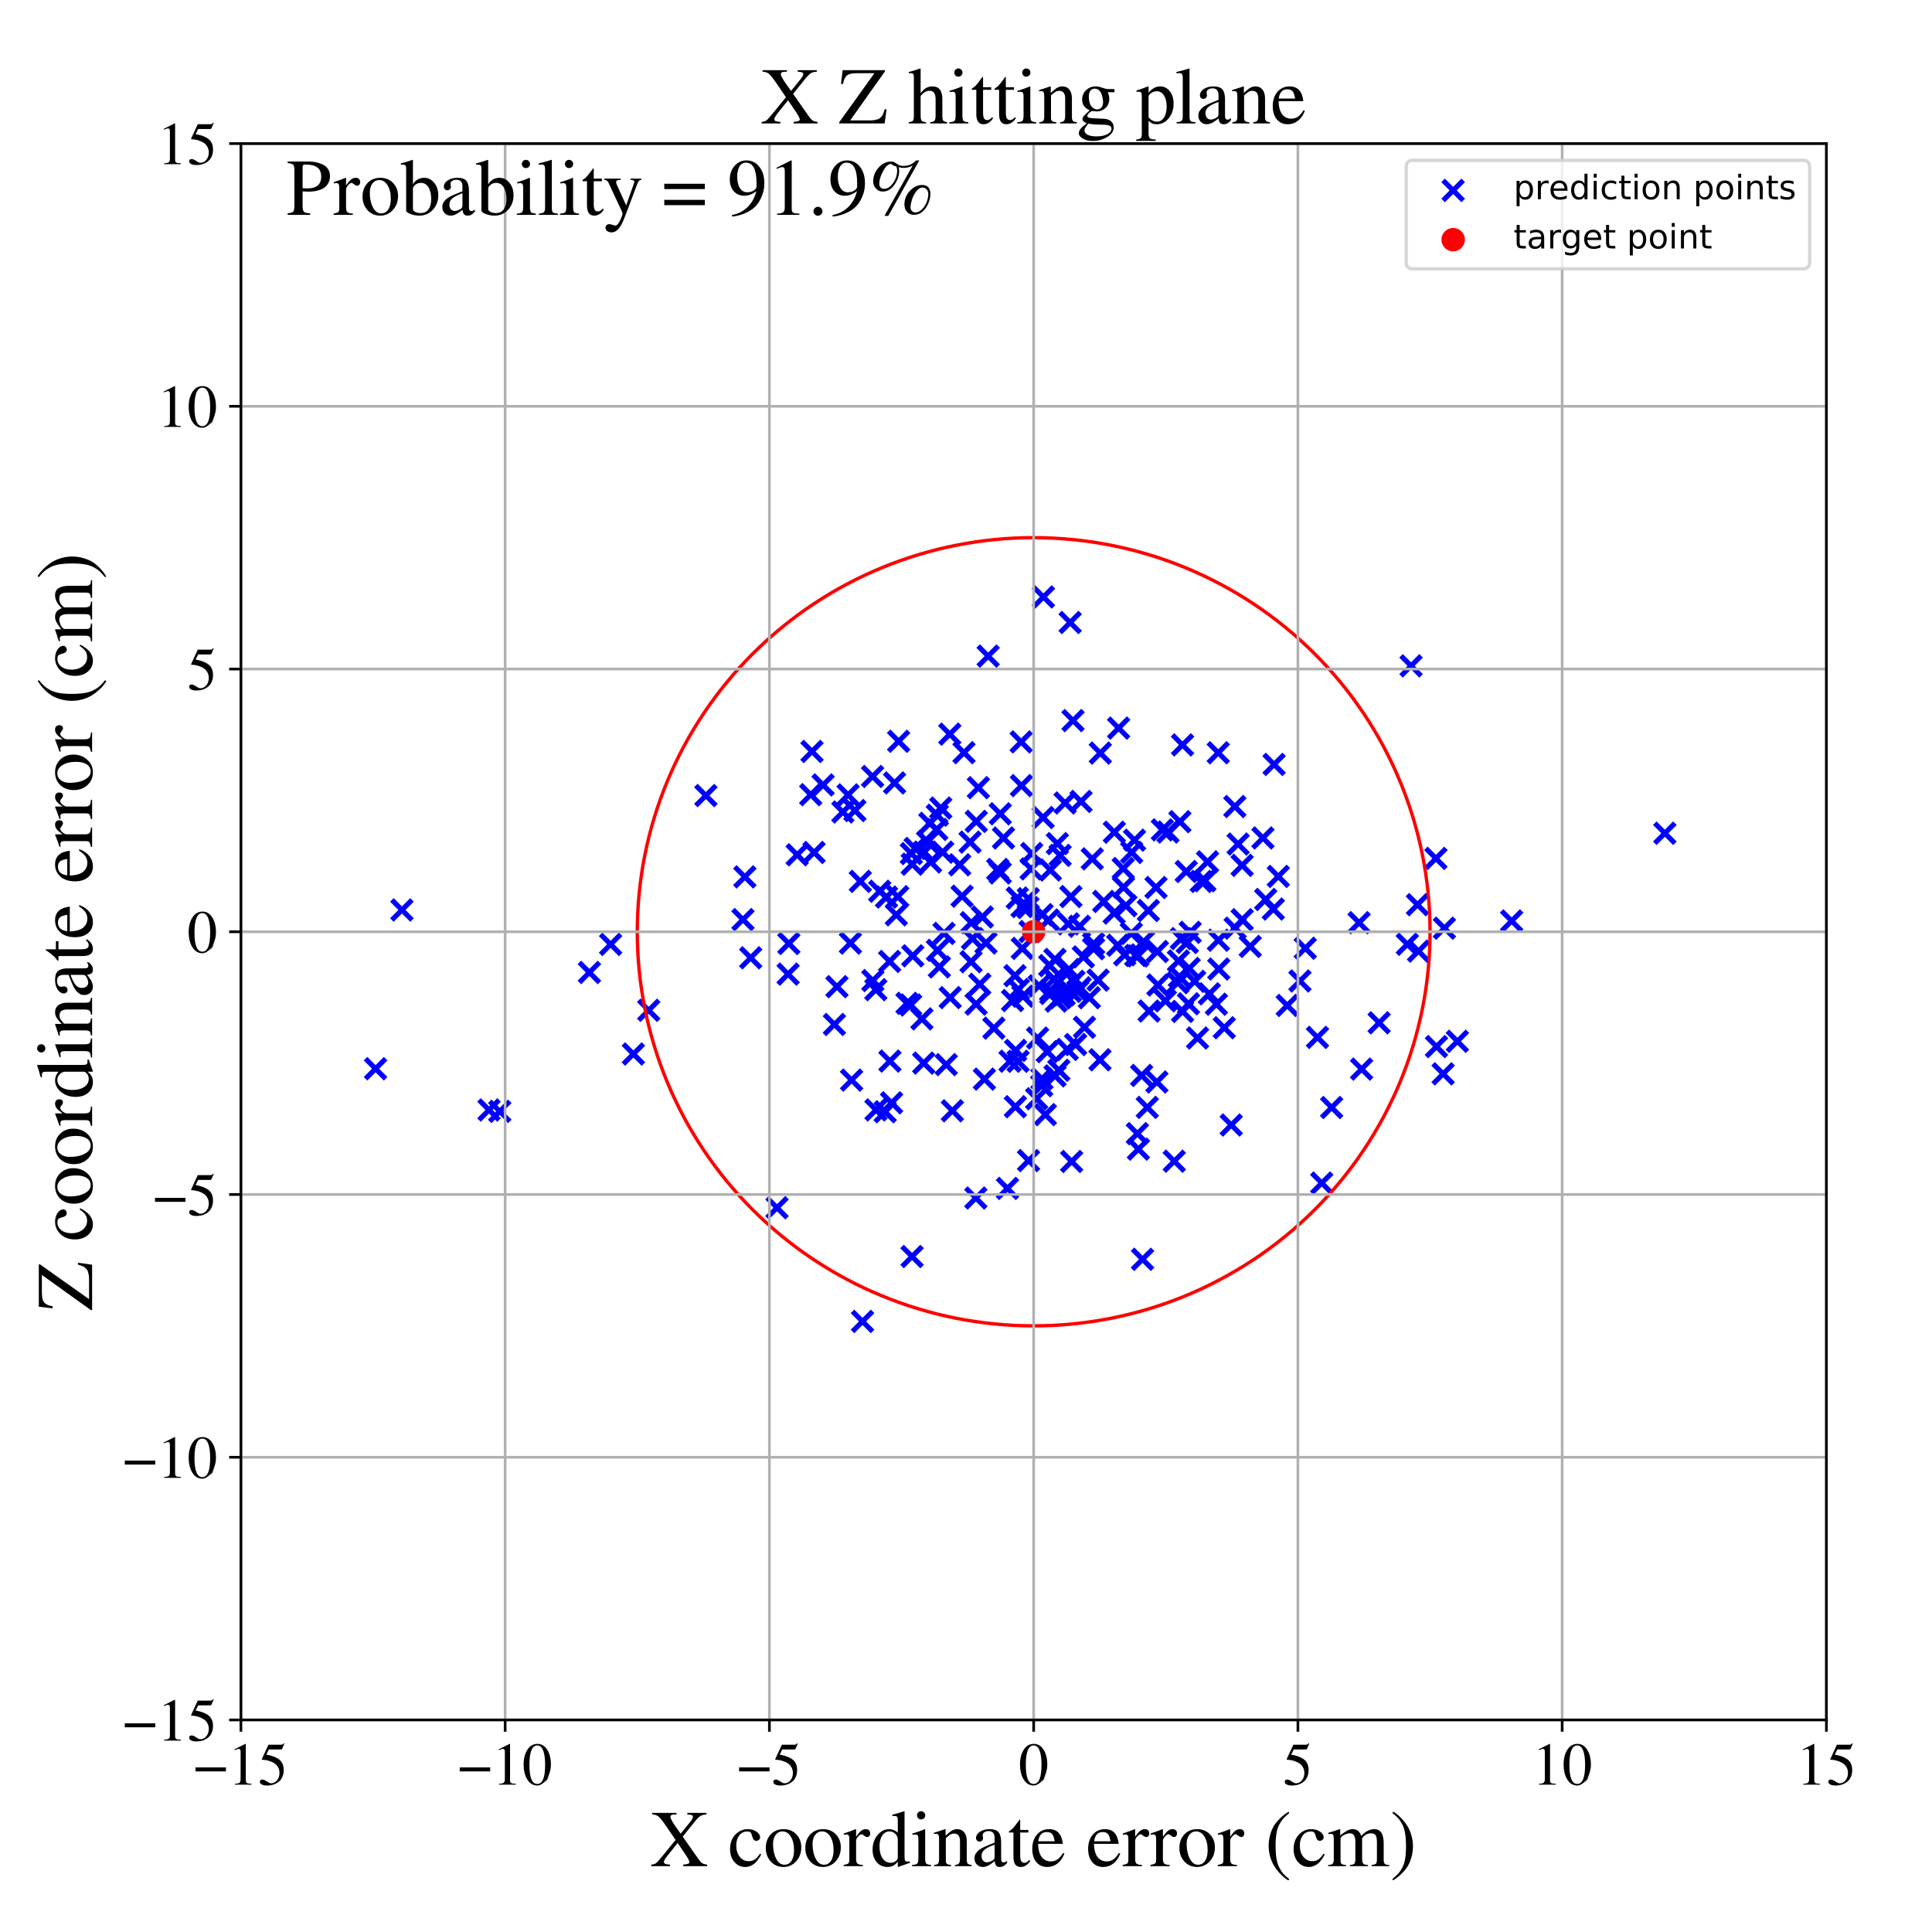 <?xml version="1.0" encoding="utf-8" standalone="no"?>
<!DOCTYPE svg PUBLIC "-//W3C//DTD SVG 1.1//EN"
  "http://www.w3.org/Graphics/SVG/1.1/DTD/svg11.dtd">
<!-- Created with matplotlib (https://matplotlib.org/) -->
<svg height="576pt" version="1.1" viewBox="0 0 576 576" width="576pt" xmlns="http://www.w3.org/2000/svg" xmlns:xlink="http://www.w3.org/1999/xlink">
 <defs>
  <style type="text/css">
*{stroke-linecap:butt;stroke-linejoin:round;}
  </style>
 </defs>
 <g id="figure_1">
  <g id="patch_1">
   <path d="M 0 576 
L 576 576 
L 576 0 
L 0 0 
z
" style="fill:#ffffff;"/>
  </g>
  <g id="axes_1">
   <g id="patch_2">
    <path d="M 71.822 512.784 
L 544.52 512.784 
L 544.52 42.802 
L 71.822 42.802 
z
" style="fill:#ffffff;"/>
   </g>
   <g id="PathCollection_1">
    <defs>
     <path d="M -3 3 
L 3 -3 
M -3 -3 
L 3 3 
" id="m272a4c3b4e" style="stroke:#0000ff;stroke-width:1.5;"/>
    </defs>
    <g clip-path="url(#pad1c8187aa)">
     <use style="fill:#0000ff;stroke:#0000ff;stroke-width:1.5;" x="379.855" xlink:href="#m272a4c3b4e" y="227.903"/>
     <use style="fill:#0000ff;stroke:#0000ff;stroke-width:1.5;" x="301.122" xlink:href="#m272a4c3b4e" y="316.386"/>
     <use style="fill:#0000ff;stroke:#0000ff;stroke-width:1.5;" x="300.365" xlink:href="#m272a4c3b4e" y="354.305"/>
     <use style="fill:#0000ff;stroke:#0000ff;stroke-width:1.5;" x="316.146" xlink:href="#m272a4c3b4e" y="297.46"/>
     <use style="fill:#0000ff;stroke:#0000ff;stroke-width:1.5;" x="362.649" xlink:href="#m272a4c3b4e" y="299.393"/>
     <use style="fill:#0000ff;stroke:#0000ff;stroke-width:1.5;" x="309.813" xlink:href="#m272a4c3b4e" y="293.911"/>
     <use style="fill:#0000ff;stroke:#0000ff;stroke-width:1.5;" x="370.336" xlink:href="#m272a4c3b4e" y="274.195"/>
     <use style="fill:#0000ff;stroke:#0000ff;stroke-width:1.5;" x="271.495" xlink:href="#m272a4c3b4e" y="299.625"/>
     <use style="fill:#0000ff;stroke:#0000ff;stroke-width:1.5;" x="302.597" xlink:href="#m272a4c3b4e" y="290.888"/>
     <use style="fill:#0000ff;stroke:#0000ff;stroke-width:1.5;" x="319.901" xlink:href="#m272a4c3b4e" y="214.832"/>
     <use style="fill:#0000ff;stroke:#0000ff;stroke-width:1.5;" x="311.081" xlink:href="#m272a4c3b4e" y="177.979"/>
     <use style="fill:#0000ff;stroke:#0000ff;stroke-width:1.5;" x="549.728" xlink:href="#m272a4c3b4e" y="312.956"/>
     <use style="fill:#0000ff;stroke:#0000ff;stroke-width:1.5;" x="344.911" xlink:href="#m272a4c3b4e" y="322.585"/>
     <use style="fill:#0000ff;stroke:#0000ff;stroke-width:1.5;" x="340.922" xlink:href="#m272a4c3b4e" y="280.78"/>
     <use style="fill:#0000ff;stroke:#0000ff;stroke-width:1.5;" x="324.775" xlink:href="#m272a4c3b4e" y="297.459"/>
     <use style="fill:#0000ff;stroke:#0000ff;stroke-width:1.5;" x="332.224" xlink:href="#m272a4c3b4e" y="248.11"/>
     <use style="fill:#0000ff;stroke:#0000ff;stroke-width:1.5;" x="405.944" xlink:href="#m272a4c3b4e" y="318.734"/>
     <use style="fill:#0000ff;stroke:#0000ff;stroke-width:1.5;" x="350.089" xlink:href="#m272a4c3b4e" y="346.193"/>
     <use style="fill:#0000ff;stroke:#0000ff;stroke-width:1.5;" x="352.553" xlink:href="#m272a4c3b4e" y="222.086"/>
     <use style="fill:#0000ff;stroke:#0000ff;stroke-width:1.5;" x="359.228" xlink:href="#m272a4c3b4e" y="262.583"/>
     <use style="fill:#0000ff;stroke:#0000ff;stroke-width:1.5;" x="315.251" xlink:href="#m272a4c3b4e" y="293.154"/>
     <use style="fill:#0000ff;stroke:#0000ff;stroke-width:1.5;" x="303.519" xlink:href="#m272a4c3b4e" y="316.412"/>
     <use style="fill:#0000ff;stroke:#0000ff;stroke-width:1.5;" x="262.265" xlink:href="#m272a4c3b4e" y="265.716"/>
     <use style="fill:#0000ff;stroke:#0000ff;stroke-width:1.5;" x="299.175" xlink:href="#m272a4c3b4e" y="249.834"/>
     <use style="fill:#0000ff;stroke:#0000ff;stroke-width:1.5;" x="312.229" xlink:href="#m272a4c3b4e" y="313.534"/>
     <use style="fill:#0000ff;stroke:#0000ff;stroke-width:1.5;" x="188.835" xlink:href="#m272a4c3b4e" y="314.234"/>
     <use style="fill:#0000ff;stroke:#0000ff;stroke-width:1.5;" x="405.195" xlink:href="#m272a4c3b4e" y="275.085"/>
     <use style="fill:#0000ff;stroke:#0000ff;stroke-width:1.5;" x="267.916" xlink:href="#m272a4c3b4e" y="221.004"/>
     <use style="fill:#0000ff;stroke:#0000ff;stroke-width:1.5;" x="358.138" xlink:href="#m272a4c3b4e" y="262.794"/>
     <use style="fill:#0000ff;stroke:#0000ff;stroke-width:1.5;" x="289.207" xlink:href="#m272a4c3b4e" y="251.066"/>
     <use style="fill:#0000ff;stroke:#0000ff;stroke-width:1.5;" x="334.954" xlink:href="#m272a4c3b4e" y="264.532"/>
     <use style="fill:#0000ff;stroke:#0000ff;stroke-width:1.5;" x="235.183" xlink:href="#m272a4c3b4e" y="281.295"/>
     <use style="fill:#0000ff;stroke:#0000ff;stroke-width:1.5;" x="326.039" xlink:href="#m272a4c3b4e" y="281.358"/>
     <use style="fill:#0000ff;stroke:#0000ff;stroke-width:1.5;" x="323.317" xlink:href="#m272a4c3b4e" y="306.271"/>
     <use style="fill:#0000ff;stroke:#0000ff;stroke-width:1.5;" x="333.498" xlink:href="#m272a4c3b4e" y="217.074"/>
     <use style="fill:#0000ff;stroke:#0000ff;stroke-width:1.5;" x="307.407" xlink:href="#m272a4c3b4e" y="259.043"/>
     <use style="fill:#0000ff;stroke:#0000ff;stroke-width:1.5;" x="210.45" xlink:href="#m272a4c3b4e" y="237.187"/>
     <use style="fill:#0000ff;stroke:#0000ff;stroke-width:1.5;" x="251.289" xlink:href="#m272a4c3b4e" y="242.08"/>
     <use style="fill:#0000ff;stroke:#0000ff;stroke-width:1.5;" x="298.191" xlink:href="#m272a4c3b4e" y="260.258"/>
     <use style="fill:#0000ff;stroke:#0000ff;stroke-width:1.5;" x="260.151" xlink:href="#m272a4c3b4e" y="231.49"/>
     <use style="fill:#0000ff;stroke:#0000ff;stroke-width:1.5;" x="302.719" xlink:href="#m272a4c3b4e" y="329.953"/>
     <use style="fill:#0000ff;stroke:#0000ff;stroke-width:1.5;" x="310.681" xlink:href="#m272a4c3b4e" y="272.679"/>
     <use style="fill:#0000ff;stroke:#0000ff;stroke-width:1.5;" x="261.118" xlink:href="#m272a4c3b4e" y="295.052"/>
     <use style="fill:#0000ff;stroke:#0000ff;stroke-width:1.5;" x="277.207" xlink:href="#m272a4c3b4e" y="245.458"/>
     <use style="fill:#0000ff;stroke:#0000ff;stroke-width:1.5;" x="351.351" xlink:href="#m272a4c3b4e" y="286.487"/>
     <use style="fill:#0000ff;stroke:#0000ff;stroke-width:1.5;" x="254.88" xlink:href="#m272a4c3b4e" y="241.654"/>
     <use style="fill:#0000ff;stroke:#0000ff;stroke-width:1.5;" x="272.84" xlink:href="#m272a4c3b4e" y="252.945"/>
     <use style="fill:#0000ff;stroke:#0000ff;stroke-width:1.5;" x="291.06" xlink:href="#m272a4c3b4e" y="244.878"/>
     <use style="fill:#0000ff;stroke:#0000ff;stroke-width:1.5;" x="312.561" xlink:href="#m272a4c3b4e" y="274.289"/>
     <use style="fill:#0000ff;stroke:#0000ff;stroke-width:1.5;" x="322.988" xlink:href="#m272a4c3b4e" y="285.283"/>
     <use style="fill:#0000ff;stroke:#0000ff;stroke-width:1.5;" x="260.222" xlink:href="#m272a4c3b4e" y="292.345"/>
     <use style="fill:#0000ff;stroke:#0000ff;stroke-width:1.5;" x="318.183" xlink:href="#m272a4c3b4e" y="312.869"/>
     <use style="fill:#0000ff;stroke:#0000ff;stroke-width:1.5;" x="270.41" xlink:href="#m272a4c3b4e" y="299.13"/>
     <use style="fill:#0000ff;stroke:#0000ff;stroke-width:1.5;" x="252.842" xlink:href="#m272a4c3b4e" y="236.989"/>
     <use style="fill:#0000ff;stroke:#0000ff;stroke-width:1.5;" x="318.711" xlink:href="#m272a4c3b4e" y="289.058"/>
     <use style="fill:#0000ff;stroke:#0000ff;stroke-width:1.5;" x="344.648" xlink:href="#m272a4c3b4e" y="264.597"/>
     <use style="fill:#0000ff;stroke:#0000ff;stroke-width:1.5;" x="368.234" xlink:href="#m272a4c3b4e" y="276.716"/>
     <use style="fill:#0000ff;stroke:#0000ff;stroke-width:1.5;" x="221.503" xlink:href="#m272a4c3b4e" y="274.159"/>
     <use style="fill:#0000ff;stroke:#0000ff;stroke-width:1.5;" x="313.146" xlink:href="#m272a4c3b4e" y="259.383"/>
     <use style="fill:#0000ff;stroke:#0000ff;stroke-width:1.5;" x="397.014" xlink:href="#m272a4c3b4e" y="330.189"/>
     <use style="fill:#0000ff;stroke:#0000ff;stroke-width:1.5;" x="392.789" xlink:href="#m272a4c3b4e" y="309.278"/>
     <use style="fill:#0000ff;stroke:#0000ff;stroke-width:1.5;" x="307.596" xlink:href="#m272a4c3b4e" y="254.464"/>
     <use style="fill:#0000ff;stroke:#0000ff;stroke-width:1.5;" x="422.597" xlink:href="#m272a4c3b4e" y="269.717"/>
     <use style="fill:#0000ff;stroke:#0000ff;stroke-width:1.5;" x="274.851" xlink:href="#m272a4c3b4e" y="303.761"/>
     <use style="fill:#0000ff;stroke:#0000ff;stroke-width:1.5;" x="245.392" xlink:href="#m272a4c3b4e" y="234.011"/>
     <use style="fill:#0000ff;stroke:#0000ff;stroke-width:1.5;" x="271.963" xlink:href="#m272a4c3b4e" y="257.644"/>
     <use style="fill:#0000ff;stroke:#0000ff;stroke-width:1.5;" x="265.811" xlink:href="#m272a4c3b4e" y="328.791"/>
     <use style="fill:#0000ff;stroke:#0000ff;stroke-width:1.5;" x="354.331" xlink:href="#m272a4c3b4e" y="299.259"/>
     <use style="fill:#0000ff;stroke:#0000ff;stroke-width:1.5;" x="316.058" xlink:href="#m272a4c3b4e" y="255.018"/>
     <use style="fill:#0000ff;stroke:#0000ff;stroke-width:1.5;" x="369.13" xlink:href="#m272a4c3b4e" y="251.642"/>
     <use style="fill:#0000ff;stroke:#0000ff;stroke-width:1.5;" x="339.236" xlink:href="#m272a4c3b4e" y="284.971"/>
     <use style="fill:#0000ff;stroke:#0000ff;stroke-width:1.5;" x="360.014" xlink:href="#m272a4c3b4e" y="256.947"/>
     <use style="fill:#0000ff;stroke:#0000ff;stroke-width:1.5;" x="119.831" xlink:href="#m272a4c3b4e" y="271.292"/>
     <use style="fill:#0000ff;stroke:#0000ff;stroke-width:1.5;" x="223.812" xlink:href="#m272a4c3b4e" y="285.555"/>
     <use style="fill:#0000ff;stroke:#0000ff;stroke-width:1.5;" x="322.291" xlink:href="#m272a4c3b4e" y="238.937"/>
     <use style="fill:#0000ff;stroke:#0000ff;stroke-width:1.5;" x="310.634" xlink:href="#m272a4c3b4e" y="321.642"/>
     <use style="fill:#0000ff;stroke:#0000ff;stroke-width:1.5;" x="265.23" xlink:href="#m272a4c3b4e" y="286.638"/>
     <use style="fill:#0000ff;stroke:#0000ff;stroke-width:1.5;" x="370.325" xlink:href="#m272a4c3b4e" y="257.989"/>
     <use style="fill:#0000ff;stroke:#0000ff;stroke-width:1.5;" x="175.726" xlink:href="#m272a4c3b4e" y="289.924"/>
     <use style="fill:#0000ff;stroke:#0000ff;stroke-width:1.5;" x="280.472" xlink:href="#m272a4c3b4e" y="240.905"/>
     <use style="fill:#0000ff;stroke:#0000ff;stroke-width:1.5;" x="253.888" xlink:href="#m272a4c3b4e" y="322.012"/>
     <use style="fill:#0000ff;stroke:#0000ff;stroke-width:1.5;" x="111.972" xlink:href="#m272a4c3b4e" y="318.622"/>
     <use style="fill:#0000ff;stroke:#0000ff;stroke-width:1.5;" x="319.051" xlink:href="#m272a4c3b4e" y="185.588"/>
     <use style="fill:#0000ff;stroke:#0000ff;stroke-width:1.5;" x="430.632" xlink:href="#m272a4c3b4e" y="276.725"/>
     <use style="fill:#0000ff;stroke:#0000ff;stroke-width:1.5;" x="301.889" xlink:href="#m272a4c3b4e" y="298.291"/>
     <use style="fill:#0000ff;stroke:#0000ff;stroke-width:1.5;" x="241.703" xlink:href="#m272a4c3b4e" y="236.919"/>
     <use style="fill:#0000ff;stroke:#0000ff;stroke-width:1.5;" x="306.573" xlink:href="#m272a4c3b4e" y="267.932"/>
     <use style="fill:#0000ff;stroke:#0000ff;stroke-width:1.5;" x="342.049" xlink:href="#m272a4c3b4e" y="330.153"/>
     <use style="fill:#0000ff;stroke:#0000ff;stroke-width:1.5;" x="334.872" xlink:href="#m272a4c3b4e" y="258.933"/>
     <use style="fill:#0000ff;stroke:#0000ff;stroke-width:1.5;" x="302.783" xlink:href="#m272a4c3b4e" y="313.161"/>
     <use style="fill:#0000ff;stroke:#0000ff;stroke-width:1.5;" x="314.247" xlink:href="#m272a4c3b4e" y="291.874"/>
     <use style="fill:#0000ff;stroke:#0000ff;stroke-width:1.5;" x="264.3" xlink:href="#m272a4c3b4e" y="267.447"/>
     <use style="fill:#0000ff;stroke:#0000ff;stroke-width:1.5;" x="289.931" xlink:href="#m272a4c3b4e" y="279.818"/>
     <use style="fill:#0000ff;stroke:#0000ff;stroke-width:1.5;" x="332.165" xlink:href="#m272a4c3b4e" y="272.233"/>
     <use style="fill:#0000ff;stroke:#0000ff;stroke-width:1.5;" x="340.634" xlink:href="#m272a4c3b4e" y="375.437"/>
     <use style="fill:#0000ff;stroke:#0000ff;stroke-width:1.5;" x="263.902" xlink:href="#m272a4c3b4e" y="331.46"/>
     <use style="fill:#0000ff;stroke:#0000ff;stroke-width:1.5;" x="354.519" xlink:href="#m272a4c3b4e" y="288.728"/>
     <use style="fill:#0000ff;stroke:#0000ff;stroke-width:1.5;" x="347.443" xlink:href="#m272a4c3b4e" y="298.38"/>
     <use style="fill:#0000ff;stroke:#0000ff;stroke-width:1.5;" x="283.288" xlink:href="#m272a4c3b4e" y="297.423"/>
     <use style="fill:#0000ff;stroke:#0000ff;stroke-width:1.5;" x="411.167" xlink:href="#m272a4c3b4e" y="304.934"/>
     <use style="fill:#0000ff;stroke:#0000ff;stroke-width:1.5;" x="286.833" xlink:href="#m272a4c3b4e" y="267.18"/>
     <use style="fill:#0000ff;stroke:#0000ff;stroke-width:1.5;" x="357.03" xlink:href="#m272a4c3b4e" y="309.466"/>
     <use style="fill:#0000ff;stroke:#0000ff;stroke-width:1.5;" x="267.228" xlink:href="#m272a4c3b4e" y="272.734"/>
     <use style="fill:#0000ff;stroke:#0000ff;stroke-width:1.5;" x="321.854" xlink:href="#m272a4c3b4e" y="276.167"/>
     <use style="fill:#0000ff;stroke:#0000ff;stroke-width:1.5;" x="327.938" xlink:href="#m272a4c3b4e" y="315.961"/>
     <use style="fill:#0000ff;stroke:#0000ff;stroke-width:1.5;" x="293.953" xlink:href="#m272a4c3b4e" y="281.143"/>
     <use style="fill:#0000ff;stroke:#0000ff;stroke-width:1.5;" x="311.66" xlink:href="#m272a4c3b4e" y="332.313"/>
     <use style="fill:#0000ff;stroke:#0000ff;stroke-width:1.5;" x="294.609" xlink:href="#m272a4c3b4e" y="195.605"/>
     <use style="fill:#0000ff;stroke:#0000ff;stroke-width:1.5;" x="145.79" xlink:href="#m272a4c3b4e" y="330.924"/>
     <use style="fill:#0000ff;stroke:#0000ff;stroke-width:1.5;" x="320.682" xlink:href="#m272a4c3b4e" y="311.406"/>
     <use style="fill:#0000ff;stroke:#0000ff;stroke-width:1.5;" x="148.989" xlink:href="#m272a4c3b4e" y="331.334"/>
     <use style="fill:#0000ff;stroke:#0000ff;stroke-width:1.5;" x="345.203" xlink:href="#m272a4c3b4e" y="293.665"/>
     <use style="fill:#0000ff;stroke:#0000ff;stroke-width:1.5;" x="348.224" xlink:href="#m272a4c3b4e" y="248.053"/>
     <use style="fill:#0000ff;stroke:#0000ff;stroke-width:1.5;" x="394.063" xlink:href="#m272a4c3b4e" y="352.713"/>
     <use style="fill:#0000ff;stroke:#0000ff;stroke-width:1.5;" x="367.076" xlink:href="#m272a4c3b4e" y="335.402"/>
     <use style="fill:#0000ff;stroke:#0000ff;stroke-width:1.5;" x="322.031" xlink:href="#m272a4c3b4e" y="294.489"/>
     <use style="fill:#0000ff;stroke:#0000ff;stroke-width:1.5;" x="315.682" xlink:href="#m272a4c3b4e" y="319.085"/>
     <use style="fill:#0000ff;stroke:#0000ff;stroke-width:1.5;" x="387.558" xlink:href="#m272a4c3b4e" y="292.463"/>
     <use style="fill:#0000ff;stroke:#0000ff;stroke-width:1.5;" x="352.202" xlink:href="#m272a4c3b4e" y="279.831"/>
     <use style="fill:#0000ff;stroke:#0000ff;stroke-width:1.5;" x="304.529" xlink:href="#m272a4c3b4e" y="234.218"/>
     <use style="fill:#0000ff;stroke:#0000ff;stroke-width:1.5;" x="289.576" xlink:href="#m272a4c3b4e" y="275.079"/>
     <use style="fill:#0000ff;stroke:#0000ff;stroke-width:1.5;" x="329.058" xlink:href="#m272a4c3b4e" y="268.748"/>
     <use style="fill:#0000ff;stroke:#0000ff;stroke-width:1.5;" x="364.996" xlink:href="#m272a4c3b4e" y="306.406"/>
     <use style="fill:#0000ff;stroke:#0000ff;stroke-width:1.5;" x="363.263" xlink:href="#m272a4c3b4e" y="280.307"/>
     <use style="fill:#0000ff;stroke:#0000ff;stroke-width:1.5;" x="292.107" xlink:href="#m272a4c3b4e" y="293.434"/>
     <use style="fill:#0000ff;stroke:#0000ff;stroke-width:1.5;" x="237.665" xlink:href="#m272a4c3b4e" y="254.84"/>
     <use style="fill:#0000ff;stroke:#0000ff;stroke-width:1.5;" x="283.93" xlink:href="#m272a4c3b4e" y="331.168"/>
     <use style="fill:#0000ff;stroke:#0000ff;stroke-width:1.5;" x="313.251" xlink:href="#m272a4c3b4e" y="296.175"/>
     <use style="fill:#0000ff;stroke:#0000ff;stroke-width:1.5;" x="340.364" xlink:href="#m272a4c3b4e" y="320.627"/>
     <use style="fill:#0000ff;stroke:#0000ff;stroke-width:1.5;" x="352.571" xlink:href="#m272a4c3b4e" y="301.54"/>
     <use style="fill:#0000ff;stroke:#0000ff;stroke-width:1.5;" x="353.663" xlink:href="#m272a4c3b4e" y="259.825"/>
     <use style="fill:#0000ff;stroke:#0000ff;stroke-width:1.5;" x="377.349" xlink:href="#m272a4c3b4e" y="268.162"/>
     <use style="fill:#0000ff;stroke:#0000ff;stroke-width:1.5;" x="222.067" xlink:href="#m272a4c3b4e" y="261.429"/>
     <use style="fill:#0000ff;stroke:#0000ff;stroke-width:1.5;" x="353.967" xlink:href="#m272a4c3b4e" y="280.981"/>
     <use style="fill:#0000ff;stroke:#0000ff;stroke-width:1.5;" x="376.527" xlink:href="#m272a4c3b4e" y="249.821"/>
     <use style="fill:#0000ff;stroke:#0000ff;stroke-width:1.5;" x="363.21" xlink:href="#m272a4c3b4e" y="224.429"/>
     <use style="fill:#0000ff;stroke:#0000ff;stroke-width:1.5;" x="256.492" xlink:href="#m272a4c3b4e" y="262.769"/>
     <use style="fill:#0000ff;stroke:#0000ff;stroke-width:1.5;" x="321.31" xlink:href="#m272a4c3b4e" y="295.546"/>
     <use style="fill:#0000ff;stroke:#0000ff;stroke-width:1.5;" x="335.312" xlink:href="#m272a4c3b4e" y="284.673"/>
     <use style="fill:#0000ff;stroke:#0000ff;stroke-width:1.5;" x="281.444" xlink:href="#m272a4c3b4e" y="278.276"/>
     <use style="fill:#0000ff;stroke:#0000ff;stroke-width:1.5;" x="309.068" xlink:href="#m272a4c3b4e" y="327.57"/>
     <use style="fill:#0000ff;stroke:#0000ff;stroke-width:1.5;" x="317.541" xlink:href="#m272a4c3b4e" y="239.389"/>
     <use style="fill:#0000ff;stroke:#0000ff;stroke-width:1.5;" x="280.058" xlink:href="#m272a4c3b4e" y="288.279"/>
     <use style="fill:#0000ff;stroke:#0000ff;stroke-width:1.5;" x="328.043" xlink:href="#m272a4c3b4e" y="224.519"/>
     <use style="fill:#0000ff;stroke:#0000ff;stroke-width:1.5;" x="337.283" xlink:href="#m272a4c3b4e" y="278.288"/>
     <use style="fill:#0000ff;stroke:#0000ff;stroke-width:1.5;" x="182.053" xlink:href="#m272a4c3b4e" y="281.553"/>
     <use style="fill:#0000ff;stroke:#0000ff;stroke-width:1.5;" x="298.213" xlink:href="#m272a4c3b4e" y="242.621"/>
     <use style="fill:#0000ff;stroke:#0000ff;stroke-width:1.5;" x="306.646" xlink:href="#m272a4c3b4e" y="346.012"/>
     <use style="fill:#0000ff;stroke:#0000ff;stroke-width:1.5;" x="289.495" xlink:href="#m272a4c3b4e" y="286.723"/>
     <use style="fill:#0000ff;stroke:#0000ff;stroke-width:1.5;" x="306.458" xlink:href="#m272a4c3b4e" y="270.558"/>
     <use style="fill:#0000ff;stroke:#0000ff;stroke-width:1.5;" x="249.529" xlink:href="#m272a4c3b4e" y="294.165"/>
     <use style="fill:#0000ff;stroke:#0000ff;stroke-width:1.5;" x="320.159" xlink:href="#m272a4c3b4e" y="292.569"/>
     <use style="fill:#0000ff;stroke:#0000ff;stroke-width:1.5;" x="276.532" xlink:href="#m272a4c3b4e" y="250.965"/>
     <use style="fill:#0000ff;stroke:#0000ff;stroke-width:1.5;" x="271.921" xlink:href="#m272a4c3b4e" y="374.613"/>
     <use style="fill:#0000ff;stroke:#0000ff;stroke-width:1.5;" x="326.03" xlink:href="#m272a4c3b4e" y="282.835"/>
     <use style="fill:#0000ff;stroke:#0000ff;stroke-width:1.5;" x="381.113" xlink:href="#m272a4c3b4e" y="261.288"/>
     <use style="fill:#0000ff;stroke:#0000ff;stroke-width:1.5;" x="428.267" xlink:href="#m272a4c3b4e" y="312.018"/>
     <use style="fill:#0000ff;stroke:#0000ff;stroke-width:1.5;" x="275.517" xlink:href="#m272a4c3b4e" y="254.03"/>
     <use style="fill:#0000ff;stroke:#0000ff;stroke-width:1.5;" x="304.448" xlink:href="#m272a4c3b4e" y="221.184"/>
     <use style="fill:#0000ff;stroke:#0000ff;stroke-width:1.5;" x="309.345" xlink:href="#m272a4c3b4e" y="309.487"/>
     <use style="fill:#0000ff;stroke:#0000ff;stroke-width:1.5;" x="290.941" xlink:href="#m272a4c3b4e" y="357.173"/>
     <use style="fill:#0000ff;stroke:#0000ff;stroke-width:1.5;" x="314.517" xlink:href="#m272a4c3b4e" y="286.032"/>
     <use style="fill:#0000ff;stroke:#0000ff;stroke-width:1.5;" x="351.769" xlink:href="#m272a4c3b4e" y="244.973"/>
     <use style="fill:#0000ff;stroke:#0000ff;stroke-width:1.5;" x="319.116" xlink:href="#m272a4c3b4e" y="295.563"/>
     <use style="fill:#0000ff;stroke:#0000ff;stroke-width:1.5;" x="434.501" xlink:href="#m272a4c3b4e" y="310.445"/>
     <use style="fill:#0000ff;stroke:#0000ff;stroke-width:1.5;" x="257.151" xlink:href="#m272a4c3b4e" y="393.965"/>
     <use style="fill:#0000ff;stroke:#0000ff;stroke-width:1.5;" x="363.366" xlink:href="#m272a4c3b4e" y="288.897"/>
     <use style="fill:#0000ff;stroke:#0000ff;stroke-width:1.5;" x="368.144" xlink:href="#m272a4c3b4e" y="240.455"/>
     <use style="fill:#0000ff;stroke:#0000ff;stroke-width:1.5;" x="304.958" xlink:href="#m272a4c3b4e" y="297.002"/>
     <use style="fill:#0000ff;stroke:#0000ff;stroke-width:1.5;" x="345.057" xlink:href="#m272a4c3b4e" y="283.678"/>
     <use style="fill:#0000ff;stroke:#0000ff;stroke-width:1.5;" x="291.013" xlink:href="#m272a4c3b4e" y="299.364"/>
     <use style="fill:#0000ff;stroke:#0000ff;stroke-width:1.5;" x="293.489" xlink:href="#m272a4c3b4e" y="321.721"/>
     <use style="fill:#0000ff;stroke:#0000ff;stroke-width:1.5;" x="313.214" xlink:href="#m272a4c3b4e" y="295.341"/>
     <use style="fill:#0000ff;stroke:#0000ff;stroke-width:1.5;" x="265.317" xlink:href="#m272a4c3b4e" y="316.347"/>
     <use style="fill:#0000ff;stroke:#0000ff;stroke-width:1.5;" x="283.17" xlink:href="#m272a4c3b4e" y="218.878"/>
     <use style="fill:#0000ff;stroke:#0000ff;stroke-width:1.5;" x="248.772" xlink:href="#m272a4c3b4e" y="305.431"/>
     <use style="fill:#0000ff;stroke:#0000ff;stroke-width:1.5;" x="272.136" xlink:href="#m272a4c3b4e" y="284.965"/>
     <use style="fill:#0000ff;stroke:#0000ff;stroke-width:1.5;" x="277.438" xlink:href="#m272a4c3b4e" y="256.985"/>
     <use style="fill:#0000ff;stroke:#0000ff;stroke-width:1.5;" x="428.103" xlink:href="#m272a4c3b4e" y="255.919"/>
     <use style="fill:#0000ff;stroke:#0000ff;stroke-width:1.5;" x="419.576" xlink:href="#m272a4c3b4e" y="281.522"/>
     <use style="fill:#0000ff;stroke:#0000ff;stroke-width:1.5;" x="296.308" xlink:href="#m272a4c3b4e" y="306.533"/>
     <use style="fill:#0000ff;stroke:#0000ff;stroke-width:1.5;" x="346.535" xlink:href="#m272a4c3b4e" y="247.417"/>
     <use style="fill:#0000ff;stroke:#0000ff;stroke-width:1.5;" x="271.703" xlink:href="#m272a4c3b4e" y="254.484"/>
     <use style="fill:#0000ff;stroke:#0000ff;stroke-width:1.5;" x="338.247" xlink:href="#m272a4c3b4e" y="250.485"/>
     <use style="fill:#0000ff;stroke:#0000ff;stroke-width:1.5;" x="422.911" xlink:href="#m272a4c3b4e" y="283.56"/>
     <use style="fill:#0000ff;stroke:#0000ff;stroke-width:1.5;" x="287.4" xlink:href="#m272a4c3b4e" y="224.393"/>
     <use style="fill:#0000ff;stroke:#0000ff;stroke-width:1.5;" x="319.5" xlink:href="#m272a4c3b4e" y="346.275"/>
     <use style="fill:#0000ff;stroke:#0000ff;stroke-width:1.5;" x="261.169" xlink:href="#m272a4c3b4e" y="330.908"/>
     <use style="fill:#0000ff;stroke:#0000ff;stroke-width:1.5;" x="360.546" xlink:href="#m272a4c3b4e" y="296.292"/>
     <use style="fill:#0000ff;stroke:#0000ff;stroke-width:1.5;" x="310.99" xlink:href="#m272a4c3b4e" y="243.733"/>
     <use style="fill:#0000ff;stroke:#0000ff;stroke-width:1.5;" x="333.237" xlink:href="#m272a4c3b4e" y="281.821"/>
     <use style="fill:#0000ff;stroke:#0000ff;stroke-width:1.5;" x="318.537" xlink:href="#m272a4c3b4e" y="275.438"/>
     <use style="fill:#0000ff;stroke:#0000ff;stroke-width:1.5;" x="307.096" xlink:href="#m272a4c3b4e" y="277.732"/>
     <use style="fill:#0000ff;stroke:#0000ff;stroke-width:1.5;" x="372.744" xlink:href="#m272a4c3b4e" y="282.166"/>
     <use style="fill:#0000ff;stroke:#0000ff;stroke-width:1.5;" x="279.488" xlink:href="#m272a4c3b4e" y="283.328"/>
     <use style="fill:#0000ff;stroke:#0000ff;stroke-width:1.5;" x="325.646" xlink:href="#m272a4c3b4e" y="256.053"/>
     <use style="fill:#0000ff;stroke:#0000ff;stroke-width:1.5;" x="605.753" xlink:href="#m272a4c3b4e" y="274.727"/>
     <use style="fill:#0000ff;stroke:#0000ff;stroke-width:1.5;" x="430.251" xlink:href="#m272a4c3b4e" y="320.153"/>
     <use style="fill:#0000ff;stroke:#0000ff;stroke-width:1.5;" x="242.704" xlink:href="#m272a4c3b4e" y="254.146"/>
     <use style="fill:#0000ff;stroke:#0000ff;stroke-width:1.5;" x="641.603" xlink:href="#m272a4c3b4e" y="270.179"/>
     <use style="fill:#0000ff;stroke:#0000ff;stroke-width:1.5;" x="379.619" xlink:href="#m272a4c3b4e" y="271.017"/>
     <use style="fill:#0000ff;stroke:#0000ff;stroke-width:1.5;" x="389.149" xlink:href="#m272a4c3b4e" y="282.703"/>
     <use style="fill:#0000ff;stroke:#0000ff;stroke-width:1.5;" x="253.536" xlink:href="#m272a4c3b4e" y="281.172"/>
     <use style="fill:#0000ff;stroke:#0000ff;stroke-width:1.5;" x="351.617" xlink:href="#m272a4c3b4e" y="291.202"/>
     <use style="fill:#0000ff;stroke:#0000ff;stroke-width:1.5;" x="193.411" xlink:href="#m272a4c3b4e" y="301.21"/>
     <use style="fill:#0000ff;stroke:#0000ff;stroke-width:1.5;" x="266.703" xlink:href="#m272a4c3b4e" y="233.414"/>
     <use style="fill:#0000ff;stroke:#0000ff;stroke-width:1.5;" x="327.377" xlink:href="#m272a4c3b4e" y="292.209"/>
     <use style="fill:#0000ff;stroke:#0000ff;stroke-width:1.5;" x="234.967" xlink:href="#m272a4c3b4e" y="290.416"/>
     <use style="fill:#0000ff;stroke:#0000ff;stroke-width:1.5;" x="310.569" xlink:href="#m272a4c3b4e" y="323.675"/>
     <use style="fill:#0000ff;stroke:#0000ff;stroke-width:1.5;" x="339.404" xlink:href="#m272a4c3b4e" y="342.595"/>
     <use style="fill:#0000ff;stroke:#0000ff;stroke-width:1.5;" x="279.446" xlink:href="#m272a4c3b4e" y="243.048"/>
     <use style="fill:#0000ff;stroke:#0000ff;stroke-width:1.5;" x="338.604" xlink:href="#m272a4c3b4e" y="284.874"/>
     <use style="fill:#0000ff;stroke:#0000ff;stroke-width:1.5;" x="354.837" xlink:href="#m272a4c3b4e" y="277.959"/>
     <use style="fill:#0000ff;stroke:#0000ff;stroke-width:1.5;" x="342.367" xlink:href="#m272a4c3b4e" y="271.459"/>
     <use style="fill:#0000ff;stroke:#0000ff;stroke-width:1.5;" x="281.04" xlink:href="#m272a4c3b4e" y="254.066"/>
     <use style="fill:#0000ff;stroke:#0000ff;stroke-width:1.5;" x="267.646" xlink:href="#m272a4c3b4e" y="267.321"/>
     <use style="fill:#0000ff;stroke:#0000ff;stroke-width:1.5;" x="315.236" xlink:href="#m272a4c3b4e" y="251.507"/>
     <use style="fill:#0000ff;stroke:#0000ff;stroke-width:1.5;" x="291.688" xlink:href="#m272a4c3b4e" y="234.834"/>
     <use style="fill:#0000ff;stroke:#0000ff;stroke-width:1.5;" x="312.956" xlink:href="#m272a4c3b4e" y="287.874"/>
     <use style="fill:#0000ff;stroke:#0000ff;stroke-width:1.5;" x="450.678" xlink:href="#m272a4c3b4e" y="274.574"/>
     <use style="fill:#0000ff;stroke:#0000ff;stroke-width:1.5;" x="292.871" xlink:href="#m272a4c3b4e" y="273.385"/>
     <use style="fill:#0000ff;stroke:#0000ff;stroke-width:1.5;" x="303.621" xlink:href="#m272a4c3b4e" y="295"/>
     <use style="fill:#0000ff;stroke:#0000ff;stroke-width:1.5;" x="496.351" xlink:href="#m272a4c3b4e" y="248.418"/>
     <use style="fill:#0000ff;stroke:#0000ff;stroke-width:1.5;" x="319.272" xlink:href="#m272a4c3b4e" y="267.297"/>
     <use style="fill:#0000ff;stroke:#0000ff;stroke-width:1.5;" x="297.456" xlink:href="#m272a4c3b4e" y="259.203"/>
     <use style="fill:#0000ff;stroke:#0000ff;stroke-width:1.5;" x="356.171" xlink:href="#m272a4c3b4e" y="292.573"/>
     <use style="fill:#0000ff;stroke:#0000ff;stroke-width:1.5;" x="339.094" xlink:href="#m272a4c3b4e" y="337.982"/>
     <use style="fill:#0000ff;stroke:#0000ff;stroke-width:1.5;" x="317.253" xlink:href="#m272a4c3b4e" y="296.585"/>
     <use style="fill:#0000ff;stroke:#0000ff;stroke-width:1.5;" x="335.668" xlink:href="#m272a4c3b4e" y="270.017"/>
     <use style="fill:#0000ff;stroke:#0000ff;stroke-width:1.5;" x="303.293" xlink:href="#m272a4c3b4e" y="267.729"/>
     <use style="fill:#0000ff;stroke:#0000ff;stroke-width:1.5;" x="342.577" xlink:href="#m272a4c3b4e" y="301.42"/>
     <use style="fill:#0000ff;stroke:#0000ff;stroke-width:1.5;" x="314.899" xlink:href="#m272a4c3b4e" y="298.458"/>
     <use style="fill:#0000ff;stroke:#0000ff;stroke-width:1.5;" x="286.11" xlink:href="#m272a4c3b4e" y="257.826"/>
     <use style="fill:#0000ff;stroke:#0000ff;stroke-width:1.5;" x="304.788" xlink:href="#m272a4c3b4e" y="282.75"/>
     <use style="fill:#0000ff;stroke:#0000ff;stroke-width:1.5;" x="314.543" xlink:href="#m272a4c3b4e" y="320.761"/>
     <use style="fill:#0000ff;stroke:#0000ff;stroke-width:1.5;" x="231.655" xlink:href="#m272a4c3b4e" y="360.073"/>
     <use style="fill:#0000ff;stroke:#0000ff;stroke-width:1.5;" x="304.705" xlink:href="#m272a4c3b4e" y="270.28"/>
     <use style="fill:#0000ff;stroke:#0000ff;stroke-width:1.5;" x="275.387" xlink:href="#m272a4c3b4e" y="316.94"/>
     <use style="fill:#0000ff;stroke:#0000ff;stroke-width:1.5;" x="279.289" xlink:href="#m272a4c3b4e" y="247.283"/>
     <use style="fill:#0000ff;stroke:#0000ff;stroke-width:1.5;" x="282.113" xlink:href="#m272a4c3b4e" y="317.403"/>
     <use style="fill:#0000ff;stroke:#0000ff;stroke-width:1.5;" x="383.774" xlink:href="#m272a4c3b4e" y="299.76"/>
     <use style="fill:#0000ff;stroke:#0000ff;stroke-width:1.5;" x="337.385" xlink:href="#m272a4c3b4e" y="254.135"/>
     <use style="fill:#0000ff;stroke:#0000ff;stroke-width:1.5;" x="351.13" xlink:href="#m272a4c3b4e" y="292.983"/>
     <use style="fill:#0000ff;stroke:#0000ff;stroke-width:1.5;" x="242.086" xlink:href="#m272a4c3b4e" y="224.032"/>
     <use style="fill:#0000ff;stroke:#0000ff;stroke-width:1.5;" x="420.687" xlink:href="#m272a4c3b4e" y="198.519"/>
     <use style="fill:#0000ff;stroke:#0000ff;stroke-width:1.5;" x="942.937" xlink:href="#m272a4c3b4e" y="186.665"/>
    </g>
   </g>
   <g id="PathCollection_2">
    <defs>
     <path d="M 0 3 
C 0.796 3 1.559 2.684 2.121 2.121 
C 2.684 1.559 3 0.796 3 0 
C 3 -0.796 2.684 -1.559 2.121 -2.121 
C 1.559 -2.684 0.796 -3 0 -3 
C -0.796 -3 -1.559 -2.684 -2.121 -2.121 
C -2.684 -1.559 -3 -0.796 -3 0 
C -3 0.796 -2.684 1.559 -2.121 2.121 
C -1.559 2.684 -0.796 3 0 3 
z
" id="mcc7cd2a816" style="stroke:#ff0000;"/>
    </defs>
    <g clip-path="url(#pad1c8187aa)">
     <use style="fill:#ff0000;stroke:#ff0000;" x="308.171" xlink:href="#mcc7cd2a816" y="277.793"/>
    </g>
   </g>
   <g id="patch_3">
    <path clip-path="url(#pad1c8187aa)" d="M 308.171 395.288 
C 339.511 395.288 369.572 382.908 391.733 360.875 
C 413.894 338.841 426.346 308.953 426.346 277.793 
C 426.346 246.633 413.894 216.745 391.733 194.711 
C 369.572 172.677 339.511 160.297 308.171 160.297 
C 276.831 160.297 246.77 172.677 224.609 194.711 
C 202.448 216.745 189.997 246.633 189.997 277.793 
C 189.997 308.953 202.448 338.841 224.609 360.875 
C 246.77 382.908 276.831 395.288 308.171 395.288 
z
" style="fill:none;stroke:#ff0000;stroke-linejoin:miter;"/>
   </g>
   <g id="matplotlib.axis_1">
    <g id="xtick_1">
     <g id="line2d_1">
      <path clip-path="url(#pad1c8187aa)" d="M 71.822 512.784 
L 71.822 42.802 
" style="fill:none;stroke:#b0b0b0;stroke-linecap:square;stroke-width:0.8;"/>
     </g>
     <g id="line2d_2">
      <defs>
       <path d="M 0 0 
L 0 3.5 
" id="m10b1ef610e" style="stroke:#000000;stroke-width:0.8;"/>
      </defs>
      <g>
       <use style="stroke:#000000;stroke-width:0.8;" x="71.822" xlink:href="#m10b1ef610e" y="512.784"/>
      </g>
     </g>
     <g id="text_1">
      <!-- −15 -->
      <defs>
       <path d="M 3 22 
L 3 28.594 
L 53.406 28.594 
L 53.406 22 
z
" id="FreeSerif-8722"/>
       <path d="M 18.297 59.297 
Q 16.5 59.297 11.094 57.094 
L 11.094 58.5 
L 29.094 67.594 
L 29.906 67.406 
L 29.906 7.406 
Q 29.906 3.797 31.703 2.688 
Q 33.5 1.594 39.406 1.5 
L 39.406 0 
L 11.797 0 
L 11.797 1.5 
Q 17.406 1.703 19.344 3.141 
Q 21.297 4.594 21.297 9.297 
L 21.297 54.594 
Q 21.297 59.297 18.297 59.297 
z
" id="FreeSerif-49"/>
       <path d="M 35.703 19.406 
Q 35.703 24.703 33.344 28.797 
Q 31 32.906 27.641 35.156 
Q 24.297 37.406 20.141 38.844 
Q 16 40.297 12.953 40.75 
Q 9.906 41.203 7.594 41.203 
Q 6.406 41.203 6.406 42 
Q 6.406 42.297 6.5 42.5 
L 17.406 66.203 
L 38.297 66.203 
Q 39.906 66.203 40.844 66.703 
Q 41.797 67.203 42.906 68.797 
L 43.797 68.094 
L 40 59.203 
Q 39.594 58.297 37.703 58.297 
L 18.094 58.297 
L 13.906 49.797 
Q 28.5 47.203 35.594 41.344 
Q 42.703 35.5 42.703 24.203 
Q 42.703 18.297 40.844 13.688 
Q 39 9.094 36.141 6.297 
Q 33.297 3.5 29.547 1.703 
Q 25.797 -0.094 22.344 -0.75 
Q 18.906 -1.406 15.406 -1.406 
Q 9.797 -1.406 6.5 0.25 
Q 3.203 1.906 3.203 4.797 
Q 3.203 8.5 7.5 8.5 
Q 10.297 8.5 14.75 5.391 
Q 19.203 2.297 21.797 2.297 
Q 27.703 2.297 31.703 7.25 
Q 35.703 12.203 35.703 19.406 
z
" id="FreeSerif-53"/>
      </defs>
      <g transform="translate(57.746 532.077)scale(0.18 -0.18)">
       <use xlink:href="#FreeSerif-8722"/>
       <use x="56.4" xlink:href="#FreeSerif-49"/>
       <use x="106.4" xlink:href="#FreeSerif-53"/>
      </g>
     </g>
    </g>
    <g id="xtick_2">
     <g id="line2d_3">
      <path clip-path="url(#pad1c8187aa)" d="M 150.605 512.784 
L 150.605 42.802 
" style="fill:none;stroke:#b0b0b0;stroke-linecap:square;stroke-width:0.8;"/>
     </g>
     <g id="line2d_4">
      <g>
       <use style="stroke:#000000;stroke-width:0.8;" x="150.605" xlink:href="#m10b1ef610e" y="512.784"/>
      </g>
     </g>
     <g id="text_2">
      <!-- −10 -->
      <defs>
       <path d="M 47.594 17.797 
Q 35.203 -1.406 25 -1.406 
Q 14.797 -1.406 8.594 8.391 
Q 2.406 18.203 2.406 33.594 
Q 2.406 48.094 8.594 57.844 
Q 14.797 67.594 25.406 67.594 
Q 35.203 67.594 41.391 58 
Q 47.594 48.406 47.594 33 
Q 47.594 17.797 35.203 -1.406 
z
M 25.094 65 
Q 12 65 12 32.703 
Q 12 1.203 25 1.203 
Q 38 1.203 38 32.797 
Q 38 48.5 34.703 56.75 
Q 31.406 65 25.094 65 
z
" id="FreeSerif-48"/>
      </defs>
      <g transform="translate(136.529 532.077)scale(0.18 -0.18)">
       <use xlink:href="#FreeSerif-8722"/>
       <use x="56.4" xlink:href="#FreeSerif-49"/>
       <use x="106.4" xlink:href="#FreeSerif-48"/>
      </g>
     </g>
    </g>
    <g id="xtick_3">
     <g id="line2d_5">
      <path clip-path="url(#pad1c8187aa)" d="M 229.388 512.784 
L 229.388 42.802 
" style="fill:none;stroke:#b0b0b0;stroke-linecap:square;stroke-width:0.8;"/>
     </g>
     <g id="line2d_6">
      <g>
       <use style="stroke:#000000;stroke-width:0.8;" x="229.388" xlink:href="#m10b1ef610e" y="512.784"/>
      </g>
     </g>
     <g id="text_3">
      <!-- −5 -->
      <g transform="translate(219.812 532.077)scale(0.18 -0.18)">
       <use xlink:href="#FreeSerif-8722"/>
       <use x="56.4" xlink:href="#FreeSerif-53"/>
      </g>
     </g>
    </g>
    <g id="xtick_4">
     <g id="line2d_7">
      <path clip-path="url(#pad1c8187aa)" d="M 308.171 512.784 
L 308.171 42.802 
" style="fill:none;stroke:#b0b0b0;stroke-linecap:square;stroke-width:0.8;"/>
     </g>
     <g id="line2d_8">
      <g>
       <use style="stroke:#000000;stroke-width:0.8;" x="308.171" xlink:href="#m10b1ef610e" y="512.784"/>
      </g>
     </g>
     <g id="text_4">
      <!-- 0 -->
      <g transform="translate(303.671 532.077)scale(0.18 -0.18)">
       <use xlink:href="#FreeSerif-48"/>
      </g>
     </g>
    </g>
    <g id="xtick_5">
     <g id="line2d_9">
      <path clip-path="url(#pad1c8187aa)" d="M 386.954 512.784 
L 386.954 42.802 
" style="fill:none;stroke:#b0b0b0;stroke-linecap:square;stroke-width:0.8;"/>
     </g>
     <g id="line2d_10">
      <g>
       <use style="stroke:#000000;stroke-width:0.8;" x="386.954" xlink:href="#m10b1ef610e" y="512.784"/>
      </g>
     </g>
     <g id="text_5">
      <!-- 5 -->
      <g transform="translate(382.454 532.077)scale(0.18 -0.18)">
       <use xlink:href="#FreeSerif-53"/>
      </g>
     </g>
    </g>
    <g id="xtick_6">
     <g id="line2d_11">
      <path clip-path="url(#pad1c8187aa)" d="M 465.737 512.784 
L 465.737 42.802 
" style="fill:none;stroke:#b0b0b0;stroke-linecap:square;stroke-width:0.8;"/>
     </g>
     <g id="line2d_12">
      <g>
       <use style="stroke:#000000;stroke-width:0.8;" x="465.737" xlink:href="#m10b1ef610e" y="512.784"/>
      </g>
     </g>
     <g id="text_6">
      <!-- 10 -->
      <g transform="translate(456.737 532.077)scale(0.18 -0.18)">
       <use xlink:href="#FreeSerif-49"/>
       <use x="50" xlink:href="#FreeSerif-48"/>
      </g>
     </g>
    </g>
    <g id="xtick_7">
     <g id="line2d_13">
      <path clip-path="url(#pad1c8187aa)" d="M 544.52 512.784 
L 544.52 42.802 
" style="fill:none;stroke:#b0b0b0;stroke-linecap:square;stroke-width:0.8;"/>
     </g>
     <g id="line2d_14">
      <g>
       <use style="stroke:#000000;stroke-width:0.8;" x="544.52" xlink:href="#m10b1ef610e" y="512.784"/>
      </g>
     </g>
     <g id="text_7">
      <!-- 15 -->
      <g transform="translate(535.52 532.077)scale(0.18 -0.18)">
       <use xlink:href="#FreeSerif-49"/>
       <use x="50" xlink:href="#FreeSerif-53"/>
      </g>
     </g>
    </g>
    <g id="text_8">
     <!-- X coordinate error (cm) -->
     <defs>
      <path d="M 69.594 66.203 
L 69.594 64.297 
Q 64.703 64 62.047 62.344 
Q 59.406 60.703 54.703 54.906 
L 40.094 36.703 
L 59.297 9.297 
Q 62.297 5 64.297 3.703 
Q 66.297 2.406 70.406 1.906 
L 70.406 0 
L 40.703 0 
L 40.703 1.906 
Q 44.797 2.297 46.594 2.938 
Q 48.406 3.594 48.406 5 
Q 48.406 7.203 43.297 14.797 
L 33.797 28.797 
L 21.906 14 
Q 16.703 7.5 16.703 5.406 
Q 16.703 3.703 18.297 2.953 
Q 19.906 2.203 24.297 1.906 
L 24.297 0 
L 1 0 
L 1 1.906 
Q 4.906 2.203 7 3.797 
Q 9.094 5.406 15.5 13.297 
L 31.203 32.594 
L 20.297 48.594 
Q 13.297 58.906 10.25 61.5 
Q 7.203 64.094 2.203 64.297 
L 2.203 66.203 
L 32.406 66.203 
L 32.406 64.297 
L 29.594 64.203 
Q 24.797 64.094 24.797 61.297 
Q 24.797 58.094 33.297 46.297 
L 37.5 40.406 
L 48.797 54.203 
Q 52.797 59.203 52.797 61.094 
Q 52.797 62.797 51.344 63.438 
Q 49.906 64.094 45.797 64.297 
L 45.797 66.203 
z
" id="FreeSerif-88"/>
      <path id="FreeSerif-32"/>
      <path d="M 2.5 21.297 
Q 2.5 32.406 9.047 39.203 
Q 15.594 46 24.406 46 
Q 30.703 46 35.25 42.953 
Q 39.797 39.906 39.797 35.703 
Q 39.797 34 38.391 32.75 
Q 37 31.5 35 31.5 
Q 31.594 31.5 30.297 36.094 
L 29.703 38.297 
Q 28.906 41.094 27.703 42.094 
Q 26.5 43.094 23.797 43.094 
Q 17.703 43.094 13.953 38.25 
Q 10.203 33.406 10.203 25.703 
Q 10.203 17.094 14.547 11.641 
Q 18.906 6.203 25.703 6.203 
Q 30 6.203 33.094 8.25 
Q 36.203 10.297 39.797 15.594 
L 41.203 14.703 
Q 40.203 12.703 39.453 11.391 
Q 38.703 10.094 36.75 7.5 
Q 34.797 4.906 32.891 3.297 
Q 31 1.703 27.891 0.344 
Q 24.797 -1 21.5 -1 
Q 13.203 -1 7.844 5.25 
Q 2.5 11.5 2.5 21.297 
z
" id="FreeSerif-99"/>
      <path d="M 24.594 46 
Q 34.203 46 40.391 39.594 
Q 46.594 33.203 46.594 23.406 
Q 46.594 13 40.188 6 
Q 33.797 -1 24.391 -1 
Q 15 -1 8.75 5.75 
Q 2.5 12.5 2.5 22.594 
Q 2.5 32.906 8.641 39.453 
Q 14.797 46 24.594 46 
z
M 11.5 27.5 
Q 11.5 16.797 15.391 9.297 
Q 19.297 1.797 25.594 1.797 
Q 31.203 1.797 34.391 6.594 
Q 37.594 11.406 37.594 19.906 
Q 37.594 30.203 33.594 36.703 
Q 29.594 43.203 23.297 43.203 
Q 18 43.203 14.75 38.891 
Q 11.5 34.594 11.5 27.5 
z
" id="FreeSerif-111"/>
      <path d="M 30.094 36.203 
Q 28.594 36.203 26.391 37.953 
Q 24.203 39.703 23.5 39.703 
Q 21.5 39.703 19 36.797 
Q 16.5 33.906 16.5 31.5 
L 16.5 9 
Q 16.5 4.703 18.203 3.203 
Q 19.906 1.703 25 1.5 
L 25 0 
L 1 0 
L 1 1.5 
Q 5.797 2.406 6.938 3.5 
Q 8.094 4.594 8.094 8.406 
L 8.094 33.406 
Q 8.094 36.703 7.344 38.047 
Q 6.594 39.406 4.703 39.406 
Q 3.094 39.406 1.203 39 
L 1.203 40.594 
Q 9.203 43.203 16 46 
L 16.5 45.797 
L 16.5 36.594 
Q 20.203 41.906 22.797 43.953 
Q 25.406 46 28.5 46 
Q 31.094 46 32.547 44.594 
Q 34 43.203 34 40.703 
Q 34 38.594 32.953 37.391 
Q 31.906 36.203 30.094 36.203 
z
" id="FreeSerif-114"/>
      <path d="M 34.203 -1 
L 33.797 -0.703 
L 33.797 5.703 
Q 29 -1 21 -1 
Q 12.703 -1 7.594 4.953 
Q 2.5 10.906 2.5 20.5 
Q 2.5 31.094 8.594 38.547 
Q 14.703 46 23.297 46 
Q 28.703 46 33.797 41.703 
L 33.797 57.297 
Q 33.797 60.406 32.891 61.406 
Q 32 62.406 29.203 62.406 
Q 27.797 62.406 27 62.297 
L 27 63.906 
Q 36.094 66.297 41.703 68.297 
L 42.203 68.094 
L 42.203 11.406 
Q 42.203 7.906 43.047 6.797 
Q 43.906 5.703 46.594 5.703 
Q 47.094 5.703 48.906 5.797 
L 48.906 4.203 
z
M 24.906 4.203 
Q 28.703 4.203 31.25 6.344 
Q 33.797 8.5 33.797 10.203 
L 33.797 33.203 
Q 33.797 37.203 30.688 40.203 
Q 27.594 43.203 23.594 43.203 
Q 17.906 43.203 14.5 38.094 
Q 11.094 33 11.094 24.5 
Q 11.094 15.297 14.891 9.75 
Q 18.703 4.203 24.906 4.203 
z
" id="FreeSerif-100"/>
      <path d="M 6.203 39.297 
Q 4 39.297 2 39 
L 2 40.5 
Q 9 42.5 17.5 46 
L 17.906 45.703 
L 17.906 10.203 
Q 17.906 4.797 19.156 3.344 
Q 20.406 1.906 25.297 1.5 
L 25.297 0 
L 1.594 0 
L 1.594 1.5 
Q 6.797 1.797 8.141 3.297 
Q 9.5 4.797 9.5 10.203 
L 9.5 33.406 
Q 9.5 36.703 8.75 38 
Q 8 39.297 6.203 39.297 
z
M 12.797 68.297 
Q 15 68.297 16.5 66.797 
Q 18 65.297 18 63.203 
Q 18 61 16.5 59.547 
Q 15 58.094 12.797 58.094 
Q 10.703 58.094 9.25 59.594 
Q 7.797 61.094 7.797 63.188 
Q 7.797 65.297 9.297 66.797 
Q 10.797 68.297 12.797 68.297 
z
" id="FreeSerif-105"/>
      <path d="M 1 39.797 
L 1 41.5 
Q 8.406 43.703 14.797 46 
L 15.5 45.797 
L 15.5 37.906 
Q 20.594 42.703 23.547 44.344 
Q 26.5 46 30 46 
Q 35.5 46 38.641 42.047 
Q 41.797 38.094 41.797 31 
L 41.797 8.094 
Q 41.797 4.406 43 3.156 
Q 44.203 1.906 47.906 1.5 
L 47.906 0 
L 27.094 0 
L 27.094 1.5 
Q 30.906 1.797 32.156 3.5 
Q 33.406 5.203 33.406 9.906 
L 33.406 30.797 
Q 33.406 40.5 26.094 40.5 
Q 23.594 40.5 21.5 39.344 
Q 19.406 38.203 15.797 34.797 
L 15.797 6.703 
Q 15.797 4 17.188 2.891 
Q 18.594 1.797 22.406 1.5 
L 22.406 0 
L 1.203 0 
L 1.203 1.5 
Q 5 1.797 6.203 3.25 
Q 7.406 4.703 7.406 9 
L 7.406 33.797 
Q 7.406 37.5 6.594 38.844 
Q 5.797 40.203 3.703 40.203 
Q 1.797 40.203 1 39.797 
z
" id="FreeSerif-110"/>
      <path d="M 2.5 9.703 
Q 2.5 11.5 2.891 13.047 
Q 3.297 14.594 4.297 15.938 
Q 5.297 17.297 6.188 18.391 
Q 7.094 19.5 8.891 20.641 
Q 10.703 21.797 11.891 22.547 
Q 13.094 23.297 15.547 24.344 
Q 18 25.406 19.297 25.953 
Q 20.594 26.5 23.391 27.594 
Q 26.203 28.703 27.5 29.203 
L 27.5 35.297 
Q 27.5 43.594 19.906 43.594 
Q 16.906 43.594 14.797 42.141 
Q 12.703 40.703 12.703 38.703 
Q 12.703 37.906 12.953 36.5 
Q 13.203 35.094 13.203 34.703 
Q 13.203 33 11.844 31.75 
Q 10.5 30.5 8.703 30.5 
Q 7 30.5 5.703 31.797 
Q 4.406 33.094 4.406 34.797 
Q 4.406 39.5 9.25 42.75 
Q 14.094 46 21.203 46 
Q 29.406 46 32.5 42.047 
Q 35.594 38.094 35.594 30 
L 35.594 10.5 
Q 35.594 7.203 36.25 5.953 
Q 36.906 4.703 38.594 4.703 
Q 40.703 4.703 43 6.594 
L 43 4 
Q 40.406 1.094 38.453 0.047 
Q 36.5 -1 34 -1 
Q 30.906 -1 29.453 0.703 
Q 28 2.406 27.594 6.297 
Q 19 -1 13 -1 
Q 8.406 -1 5.453 2 
Q 2.5 5 2.5 9.703 
z
M 27.5 12.297 
L 27.5 26.797 
Q 18.5 23.5 14.891 20.391 
Q 11.297 17.297 11.297 12.906 
Q 11.297 8.797 13.297 6.797 
Q 15.297 4.797 17.594 4.797 
Q 21 4.797 24.906 7.094 
Q 26.5 8 27 9 
Q 27.5 10 27.5 12.297 
z
" id="FreeSerif-97"/>
      <path d="M 25.906 45 
L 25.906 41.797 
L 15.797 41.797 
L 15.797 13.203 
Q 15.797 8.5 17 6.344 
Q 18.203 4.203 21 4.203 
Q 24.094 4.203 27 7.703 
L 28.297 6.594 
Q 23.5 -1 16.297 -1 
Q 7.406 -1 7.406 11.703 
L 7.406 41.797 
L 2.094 41.797 
Q 1.703 42.094 1.703 42.5 
Q 1.703 43 2 43.297 
Q 2.297 43.594 3.141 44.141 
Q 4 44.703 5.203 45.641 
Q 6.406 46.594 8.5 49.094 
Q 10.594 51.594 13.094 55.094 
Q 14.703 57.406 15.094 57.906 
Q 15.797 57.906 15.797 56.594 
L 15.797 45 
z
" id="FreeSerif-116"/>
      <path d="M 9.703 27.703 
Q 9.906 21.406 11.406 16.844 
Q 12.906 12.297 15.297 10.047 
Q 17.703 7.797 20.141 6.844 
Q 22.594 5.906 25.297 5.906 
Q 30.094 5.906 33.641 8.297 
Q 37.203 10.703 40.797 16.406 
L 42.406 15.703 
Q 39.297 7.594 33.797 3.297 
Q 28.297 -1 21.203 -1 
Q 12.594 -1 7.547 5.047 
Q 2.5 11.094 2.5 21.406 
Q 2.5 32.5 8.344 39.25 
Q 14.203 46 23.406 46 
Q 31 46 35.203 41.453 
Q 39.406 36.906 40.5 27.703 
z
M 9.906 30.906 
L 30.297 30.906 
Q 29.297 37.406 27.188 39.906 
Q 25.094 42.406 20.5 42.406 
Q 11.5 42.406 9.906 30.906 
z
" id="FreeSerif-101"/>
      <path d="M 29.203 -17.703 
Q 26.594 -16.094 23.797 -13.844 
Q 21 -11.594 17.453 -7.594 
Q 13.906 -3.594 11.203 0.953 
Q 8.5 5.5 6.641 11.891 
Q 4.797 18.297 4.797 25.203 
Q 4.797 32.406 6.641 38.844 
Q 8.5 45.297 11 49.547 
Q 13.5 53.797 17.344 57.75 
Q 21.203 61.703 23.703 63.594 
Q 26.203 65.5 29.5 67.594 
L 30.406 66 
Q 26 62.406 23.297 59.5 
Q 20.594 56.594 18.094 51.938 
Q 15.594 47.297 14.5 40.844 
Q 13.406 34.406 13.406 25.5 
Q 13.406 16.203 14.5 9.5 
Q 15.594 2.797 18.094 -1.953 
Q 20.594 -6.703 23.297 -9.703 
Q 26 -12.703 30.406 -16.094 
z
" id="FreeSerif-40"/>
      <path d="M 1.297 39.797 
L 1.297 41.5 
Q 8.5 43.5 15.297 46 
L 16 45.797 
L 16 38.297 
Q 22.203 43 25.203 44.5 
Q 28.203 46 31.5 46 
Q 39.406 46 42.094 37.594 
Q 49.906 46 58.406 46 
Q 70 46 70 28.203 
L 70 7.594 
Q 70 2 74.297 1.703 
L 76.906 1.5 
L 76.906 0 
L 55 0 
L 55 1.5 
Q 59.406 2 60.5 3.203 
Q 61.594 4.406 61.594 8.703 
L 61.594 29.797 
Q 61.594 36 60 38.391 
Q 58.406 40.797 54.094 40.797 
Q 47.5 40.797 43.203 34.703 
L 43.203 9.5 
Q 43.203 4.797 44.641 3.188 
Q 46.094 1.594 50.406 1.5 
L 50.406 0 
L 28 0 
L 28 1.5 
Q 32.297 1.797 33.547 3.094 
Q 34.797 4.406 34.797 8.594 
L 34.797 30.297 
Q 34.797 40.797 28.203 40.797 
Q 25.406 40.797 21.953 39.391 
Q 18.5 38 16.406 34.906 
L 16.406 6.703 
Q 16.406 3.797 17.797 2.75 
Q 19.203 1.703 23.203 1.5 
L 23.203 0 
L 1 0 
L 1 1.5 
Q 5.203 1.594 6.594 3 
Q 8 4.406 8 8.5 
L 8 33.797 
Q 8 37.406 7.25 38.797 
Q 6.5 40.203 4.5 40.203 
Q 3 40.203 1.297 39.797 
z
" id="FreeSerif-109"/>
      <path d="M 4.047 67.703 
Q 6.656 66.094 9.453 63.844 
Q 12.25 61.594 15.797 57.594 
Q 19.344 53.594 22.047 49.047 
Q 24.75 44.5 26.594 38.094 
Q 28.453 31.703 28.453 24.797 
Q 28.453 17.594 26.594 11.141 
Q 24.75 4.703 22.25 0.453 
Q 19.75 -3.797 15.891 -7.75 
Q 12.047 -11.703 9.547 -13.594 
Q 7.047 -15.5 3.75 -17.594 
L 2.844 -16 
Q 7.25 -12.406 9.953 -9.5 
Q 12.656 -6.594 15.156 -1.938 
Q 17.656 2.703 18.75 9.141 
Q 19.844 15.594 19.844 24.5 
Q 19.844 33.797 18.75 40.5 
Q 17.656 47.203 15.156 51.953 
Q 12.656 56.703 9.953 59.703 
Q 7.25 62.703 2.844 66.094 
z
" id="FreeSerif-41"/>
     </defs>
     <g transform="translate(193.922 556.375)scale(0.24 -0.24)">
      <use xlink:href="#FreeSerif-88"/>
      <use x="71.4" xlink:href="#FreeSerif-32"/>
      <use x="96.4" xlink:href="#FreeSerif-99"/>
      <use x="140.784" xlink:href="#FreeSerif-111"/>
      <use x="189.884" xlink:href="#FreeSerif-111"/>
      <use x="238.969" xlink:href="#FreeSerif-114"/>
      <use x="273.453" xlink:href="#FreeSerif-100"/>
      <use x="323.353" xlink:href="#FreeSerif-105"/>
      <use x="351.137" xlink:href="#FreeSerif-110"/>
      <use x="400.037" xlink:href="#FreeSerif-97"/>
      <use x="443.522" xlink:href="#FreeSerif-116"/>
      <use x="471.822" xlink:href="#FreeSerif-101"/>
      <use x="516.222" xlink:href="#FreeSerif-32"/>
      <use x="541.222" xlink:href="#FreeSerif-101"/>
      <use x="585.606" xlink:href="#FreeSerif-114"/>
      <use x="620.106" xlink:href="#FreeSerif-114"/>
      <use x="654.59" xlink:href="#FreeSerif-111"/>
      <use x="703.675" xlink:href="#FreeSerif-114"/>
      <use x="738.175" xlink:href="#FreeSerif-32"/>
      <use x="763.175" xlink:href="#FreeSerif-40"/>
      <use x="796.475" xlink:href="#FreeSerif-99"/>
      <use x="840.859" xlink:href="#FreeSerif-109"/>
      <use x="918.759" xlink:href="#FreeSerif-41"/>
     </g>
    </g>
   </g>
   <g id="matplotlib.axis_2">
    <g id="ytick_1">
     <g id="line2d_15">
      <path clip-path="url(#pad1c8187aa)" d="M 71.822 512.784 
L 544.52 512.784 
" style="fill:none;stroke:#b0b0b0;stroke-linecap:square;stroke-width:0.8;"/>
     </g>
     <g id="line2d_16">
      <defs>
       <path d="M 0 0 
L -3.5 0 
" id="m8fffdaad65" style="stroke:#000000;stroke-width:0.8;"/>
      </defs>
      <g>
       <use style="stroke:#000000;stroke-width:0.8;" x="71.822" xlink:href="#m8fffdaad65" y="512.784"/>
      </g>
     </g>
     <g id="text_9">
      <!-- −15 -->
      <g transform="translate(36.669 518.931)scale(0.18 -0.18)">
       <use xlink:href="#FreeSerif-8722"/>
       <use x="56.4" xlink:href="#FreeSerif-49"/>
       <use x="106.4" xlink:href="#FreeSerif-53"/>
      </g>
     </g>
    </g>
    <g id="ytick_2">
     <g id="line2d_17">
      <path clip-path="url(#pad1c8187aa)" d="M 71.822 434.454 
L 544.52 434.454 
" style="fill:none;stroke:#b0b0b0;stroke-linecap:square;stroke-width:0.8;"/>
     </g>
     <g id="line2d_18">
      <g>
       <use style="stroke:#000000;stroke-width:0.8;" x="71.822" xlink:href="#m8fffdaad65" y="434.454"/>
      </g>
     </g>
     <g id="text_10">
      <!-- −10 -->
      <g transform="translate(36.669 440.6)scale(0.18 -0.18)">
       <use xlink:href="#FreeSerif-8722"/>
       <use x="56.4" xlink:href="#FreeSerif-49"/>
       <use x="106.4" xlink:href="#FreeSerif-48"/>
      </g>
     </g>
    </g>
    <g id="ytick_3">
     <g id="line2d_19">
      <path clip-path="url(#pad1c8187aa)" d="M 71.822 356.123 
L 544.52 356.123 
" style="fill:none;stroke:#b0b0b0;stroke-linecap:square;stroke-width:0.8;"/>
     </g>
     <g id="line2d_20">
      <g>
       <use style="stroke:#000000;stroke-width:0.8;" x="71.822" xlink:href="#m8fffdaad65" y="356.123"/>
      </g>
     </g>
     <g id="text_11">
      <!-- −5 -->
      <g transform="translate(45.669 362.27)scale(0.18 -0.18)">
       <use xlink:href="#FreeSerif-8722"/>
       <use x="56.4" xlink:href="#FreeSerif-53"/>
      </g>
     </g>
    </g>
    <g id="ytick_4">
     <g id="line2d_21">
      <path clip-path="url(#pad1c8187aa)" d="M 71.822 277.793 
L 544.52 277.793 
" style="fill:none;stroke:#b0b0b0;stroke-linecap:square;stroke-width:0.8;"/>
     </g>
     <g id="line2d_22">
      <g>
       <use style="stroke:#000000;stroke-width:0.8;" x="71.822" xlink:href="#m8fffdaad65" y="277.793"/>
      </g>
     </g>
     <g id="text_12">
      <!-- 0 -->
      <g transform="translate(55.822 283.94)scale(0.18 -0.18)">
       <use xlink:href="#FreeSerif-48"/>
      </g>
     </g>
    </g>
    <g id="ytick_5">
     <g id="line2d_23">
      <path clip-path="url(#pad1c8187aa)" d="M 71.822 199.462 
L 544.52 199.462 
" style="fill:none;stroke:#b0b0b0;stroke-linecap:square;stroke-width:0.8;"/>
     </g>
     <g id="line2d_24">
      <g>
       <use style="stroke:#000000;stroke-width:0.8;" x="71.822" xlink:href="#m8fffdaad65" y="199.462"/>
      </g>
     </g>
     <g id="text_13">
      <!-- 5 -->
      <g transform="translate(55.822 205.609)scale(0.18 -0.18)">
       <use xlink:href="#FreeSerif-53"/>
      </g>
     </g>
    </g>
    <g id="ytick_6">
     <g id="line2d_25">
      <path clip-path="url(#pad1c8187aa)" d="M 71.822 121.132 
L 544.52 121.132 
" style="fill:none;stroke:#b0b0b0;stroke-linecap:square;stroke-width:0.8;"/>
     </g>
     <g id="line2d_26">
      <g>
       <use style="stroke:#000000;stroke-width:0.8;" x="71.822" xlink:href="#m8fffdaad65" y="121.132"/>
      </g>
     </g>
     <g id="text_14">
      <!-- 10 -->
      <g transform="translate(46.822 127.279)scale(0.18 -0.18)">
       <use xlink:href="#FreeSerif-49"/>
       <use x="50" xlink:href="#FreeSerif-48"/>
      </g>
     </g>
    </g>
    <g id="ytick_7">
     <g id="line2d_27">
      <path clip-path="url(#pad1c8187aa)" d="M 71.822 42.802 
L 544.52 42.802 
" style="fill:none;stroke:#b0b0b0;stroke-linecap:square;stroke-width:0.8;"/>
     </g>
     <g id="line2d_28">
      <g>
       <use style="stroke:#000000;stroke-width:0.8;" x="71.822" xlink:href="#m8fffdaad65" y="42.802"/>
      </g>
     </g>
     <g id="text_15">
      <!-- 15 -->
      <g transform="translate(46.822 48.948)scale(0.18 -0.18)">
       <use xlink:href="#FreeSerif-49"/>
       <use x="50" xlink:href="#FreeSerif-53"/>
      </g>
     </g>
    </g>
    <g id="text_16">
     <!-- Z coordinate error (cm) -->
     <defs>
      <path d="M 40.297 3.797 
Q 43.094 3.797 45.391 4.297 
Q 47.703 4.797 49.25 5.297 
Q 50.797 5.797 52.141 7.188 
Q 53.5 8.594 54.141 9.297 
Q 54.797 10 55.594 12.047 
Q 56.406 14.094 56.594 14.688 
Q 56.797 15.297 57.5 17.594 
L 59.797 17.594 
L 57.406 0 
L 1 0 
L 1 1.5 
L 44.703 62.406 
L 22.594 62.406 
Q 17.5 62.406 14.203 61.406 
Q 10.906 60.406 9.25 58.203 
Q 7.594 56 7 54.203 
Q 6.406 52.406 5.797 49.094 
L 3.203 49.094 
L 5.203 66.203 
L 57.797 66.203 
L 57.797 64.703 
L 14.594 3.797 
z
" id="FreeSerif-90"/>
     </defs>
     <g transform="translate(27.46 390.829)rotate(-90)scale(0.24 -0.24)">
      <use xlink:href="#FreeSerif-90"/>
      <use x="61.3" xlink:href="#FreeSerif-32"/>
      <use x="86.3" xlink:href="#FreeSerif-99"/>
      <use x="130.684" xlink:href="#FreeSerif-111"/>
      <use x="179.784" xlink:href="#FreeSerif-111"/>
      <use x="228.869" xlink:href="#FreeSerif-114"/>
      <use x="263.353" xlink:href="#FreeSerif-100"/>
      <use x="313.253" xlink:href="#FreeSerif-105"/>
      <use x="341.037" xlink:href="#FreeSerif-110"/>
      <use x="389.937" xlink:href="#FreeSerif-97"/>
      <use x="433.422" xlink:href="#FreeSerif-116"/>
      <use x="461.722" xlink:href="#FreeSerif-101"/>
      <use x="506.122" xlink:href="#FreeSerif-32"/>
      <use x="531.122" xlink:href="#FreeSerif-101"/>
      <use x="575.506" xlink:href="#FreeSerif-114"/>
      <use x="610.006" xlink:href="#FreeSerif-114"/>
      <use x="644.49" xlink:href="#FreeSerif-111"/>
      <use x="693.575" xlink:href="#FreeSerif-114"/>
      <use x="728.075" xlink:href="#FreeSerif-32"/>
      <use x="753.075" xlink:href="#FreeSerif-40"/>
      <use x="786.375" xlink:href="#FreeSerif-99"/>
      <use x="830.759" xlink:href="#FreeSerif-109"/>
      <use x="908.659" xlink:href="#FreeSerif-41"/>
     </g>
    </g>
   </g>
   <g id="patch_4">
    <path d="M 71.822 512.784 
L 71.822 42.802 
" style="fill:none;stroke:#000000;stroke-linecap:square;stroke-linejoin:miter;stroke-width:0.8;"/>
   </g>
   <g id="patch_5">
    <path d="M 544.52 512.784 
L 544.52 42.802 
" style="fill:none;stroke:#000000;stroke-linecap:square;stroke-linejoin:miter;stroke-width:0.8;"/>
   </g>
   <g id="patch_6">
    <path d="M 71.822 512.784 
L 544.52 512.784 
" style="fill:none;stroke:#000000;stroke-linecap:square;stroke-linejoin:miter;stroke-width:0.8;"/>
   </g>
   <g id="patch_7">
    <path d="M 71.822 42.802 
L 544.52 42.802 
" style="fill:none;stroke:#000000;stroke-linecap:square;stroke-linejoin:miter;stroke-width:0.8;"/>
   </g>
   <g id="text_17">
    <!-- Probability = 91.9% -->
    <defs>
     <path d="M 54.094 48.094 
Q 54.094 45.5 53.5 43.094 
Q 52.906 40.703 51.156 38 
Q 49.406 35.297 46.5 33.344 
Q 43.594 31.406 38.594 30.094 
Q 33.594 28.797 27 28.797 
Q 24 28.797 20.094 29.094 
L 20.094 10.906 
Q 20.094 5.406 21.844 3.75 
Q 23.594 2.094 29.5 1.906 
L 29.5 0 
L 1.5 0 
L 1.5 1.906 
Q 7.203 2.406 8.547 4.047 
Q 9.906 5.703 9.906 12 
L 9.906 55.297 
Q 9.906 60.703 8.5 62.203 
Q 7.094 63.703 1.5 64.297 
L 1.5 66.203 
L 27.906 66.203 
Q 32.406 66.203 36.594 65.344 
Q 40.797 64.5 44.938 62.594 
Q 49.094 60.703 51.594 57 
Q 54.094 53.297 54.094 48.094 
z
M 20.094 59.094 
L 20.094 33.094 
Q 23.594 32.797 25.797 32.797 
Q 43.203 32.797 43.203 47.5 
Q 43.203 55.203 38.391 58.844 
Q 33.594 62.5 23.5 62.5 
Q 21.5 62.5 20.797 61.797 
Q 20.094 61.094 20.094 59.094 
z
" id="FreeSerif-80"/>
     <path d="M 16 68.094 
L 16 37.5 
Q 17.5 41.203 21.391 43.594 
Q 25.297 46 29.906 46 
Q 37.406 46 42.453 39.75 
Q 47.5 33.5 47.5 24.297 
Q 47.5 13.594 40.75 6.297 
Q 34 -1 24.094 -1 
Q 18.094 -1 12.844 1.047 
Q 7.594 3.094 7.594 5.406 
L 7.594 57.297 
Q 7.594 60.406 6.641 61.406 
Q 5.703 62.406 2.703 62.406 
Q 1.594 62.406 1 62.297 
L 1 63.906 
Q 8.703 65.797 15.5 68.297 
z
M 16 32.203 
L 16 7 
Q 16 5.094 18.891 3.641 
Q 21.797 2.203 25.703 2.203 
Q 31.906 2.203 35.297 6.797 
Q 38.703 11.406 38.703 19.703 
Q 38.703 28.797 35.25 34.25 
Q 31.797 39.703 25.906 39.703 
Q 22 39.703 19 37.391 
Q 16 35.094 16 32.203 
z
" id="FreeSerif-98"/>
     <path d="M 1 62.297 
L 1 63.906 
Q 10.906 66.297 16.906 68.297 
L 17.297 68.094 
L 17.297 8.406 
Q 17.297 4.297 18.641 3.047 
Q 20 1.797 24.797 1.5 
L 24.797 0 
L 1.203 0 
L 1.203 1.5 
Q 5.906 1.906 7.406 3.297 
Q 8.906 4.703 8.906 8.703 
L 8.906 56.406 
Q 8.906 59.906 8 61.203 
Q 7.094 62.5 4.703 62.5 
Q 2.703 62.5 1 62.297 
z
" id="FreeSerif-108"/>
     <path d="M 14.203 -13.406 
Q 17 -13.406 20.094 -7.203 
Q 23.203 -1 23.203 1.906 
Q 23.203 3.203 18.797 12 
L 5.594 40.406 
Q 4.406 43 0.5 43.594 
L 0.5 45 
L 21.094 45 
L 21.094 43.5 
Q 17.906 43.406 16.594 42.797 
Q 15.297 42.203 15.297 40.797 
Q 15.297 39.297 16.297 37 
L 27.797 11.703 
L 37.5 39.297 
Q 37.906 40.203 37.906 41 
Q 37.906 43.5 33.094 43.5 
L 33.094 45 
L 46.594 45 
L 46.594 43.5 
Q 44.797 43.297 43.75 42.344 
Q 42.703 41.406 41.797 39 
L 26.406 -1.797 
Q 22.406 -12.594 18.453 -17.188 
Q 14.5 -21.797 9.5 -21.797 
Q 6.297 -21.797 4.188 -20.141 
Q 2.094 -18.5 2.094 -16 
Q 2.094 -14.203 3.391 -12.891 
Q 4.703 -11.594 6.406 -11.594 
Q 8.594 -11.594 11.094 -12.5 
Q 13.594 -13.406 14.203 -13.406 
z
" id="FreeSerif-121"/>
     <path d="M 53.406 38.594 
L 53.406 32 
L 3 32 
L 3 38.594 
z
M 53.406 18.594 
L 53.406 12 
L 3 12 
L 3 18.594 
z
" id="FreeSerif-61"/>
     <path d="M 5.906 -2.203 
L 5.594 -0.203 
Q 17 1.797 24.953 9.5 
Q 32.906 17.203 36 29.406 
Q 28.594 23.703 21 23.703 
Q 12.906 23.703 7.953 29.297 
Q 3 34.906 3 44 
Q 3 54.094 8.953 60.844 
Q 14.906 67.594 23.797 67.594 
Q 33.5 67.594 39.703 59.688 
Q 45.906 51.797 45.906 39.406 
Q 45.906 35.406 45.203 31.203 
Q 44.5 27 41.953 21.25 
Q 39.406 15.5 35.297 10.953 
Q 31.203 6.406 23.594 2.703 
Q 16 -1 5.906 -2.203 
z
M 24.594 28 
Q 26.5 28 28.891 28.547 
Q 31.297 29.094 33.75 30.938 
Q 36.203 32.797 36.203 35.5 
L 36.203 39.406 
Q 36.203 64.797 23 64.797 
Q 19.906 64.797 17.703 63.141 
Q 15.5 61.5 14.344 58.797 
Q 13.203 56.094 12.703 53.297 
Q 12.203 50.5 12.203 47.406 
Q 12.203 38.5 15.547 33.25 
Q 18.906 28 24.594 28 
z
" id="FreeSerif-57"/>
     <path d="M 12.5 10 
Q 14.797 10 16.438 8.297 
Q 18.094 6.594 18.094 4.297 
Q 18.094 2.094 16.391 0.5 
Q 14.703 -1.094 12.406 -1.094 
Q 10.203 -1.094 8.594 0.5 
Q 7 2.094 7 4.297 
Q 7 6.594 8.641 8.297 
Q 10.297 10 12.5 10 
z
" id="FreeSerif-46"/>
     <path d="M 66.906 37.094 
Q 71.797 37.094 74.5 34.297 
Q 77.203 31.5 77.203 26.406 
Q 77.203 20.594 74.891 14.891 
Q 72.594 9.203 68.594 5.094 
Q 63.5 0 56.906 0 
Q 51.5 0 48.203 3.547 
Q 44.906 7.094 44.906 12.906 
Q 44.906 22.297 51.656 29.688 
Q 58.406 37.094 66.906 37.094 
z
M 58.594 3 
Q 62.906 3 66.703 6.797 
Q 70.5 10.594 72.547 15.844 
Q 74.594 21.094 74.594 25.906 
Q 74.594 29.203 72.547 31.547 
Q 70.5 33.906 67.594 33.906 
Q 63 33.906 59.297 28.703 
Q 55.594 23.5 54.047 18.047 
Q 52.5 12.594 52.5 9.406 
Q 52.5 6.594 54.203 4.797 
Q 55.906 3 58.594 3 
z
M 28.203 66.203 
Q 31.297 66.203 33.188 64.844 
Q 35.094 63.5 37.438 62.141 
Q 39.797 60.797 43.906 60.797 
Q 48.594 60.797 52.047 62.297 
Q 55.5 63.797 59.5 67.594 
L 63.406 67.594 
L 24.906 -1.297 
L 20.094 -1.297 
L 55.203 61.297 
Q 50 58.297 44.203 58.297 
Q 40.297 58.297 37.703 59.297 
Q 38.406 56.797 38.406 54.906 
Q 38.406 45.594 32.453 37.25 
Q 26.5 28.906 17.906 28.906 
Q 13 28.906 9.547 32.656 
Q 6.094 36.406 6.094 41.594 
Q 6.094 51.094 12.844 58.641 
Q 19.594 66.203 28.203 66.203 
z
M 28.203 63.203 
Q 23.406 63.203 18.547 54.453 
Q 13.703 45.703 13.703 38.406 
Q 13.703 35.703 15.344 34 
Q 17 32.297 19.594 32.297 
Q 25.703 32.297 30.797 39.438 
Q 35.906 46.594 35.906 55.094 
Q 35.906 57 35 60 
Q 33 60.5 31.641 61.141 
Q 30.297 61.797 29.844 62.188 
Q 29.406 62.594 29 62.891 
Q 28.594 63.203 28.203 63.203 
z
" id="FreeSerif-37"/>
    </defs>
    <g transform="translate(85.393 64.048)scale(0.24 -0.24)">
     <use xlink:href="#FreeSerif-80"/>
     <use x="57.584" xlink:href="#FreeSerif-114"/>
     <use x="92.069" xlink:href="#FreeSerif-111"/>
     <use x="141.153" xlink:href="#FreeSerif-98"/>
     <use x="191.153" xlink:href="#FreeSerif-97"/>
     <use x="234.637" xlink:href="#FreeSerif-98"/>
     <use x="284.622" xlink:href="#FreeSerif-105"/>
     <use x="312.406" xlink:href="#FreeSerif-108"/>
     <use x="338.206" xlink:href="#FreeSerif-105"/>
     <use x="365.975" xlink:href="#FreeSerif-116"/>
     <use x="394.275" xlink:href="#FreeSerif-121"/>
     <use x="441.375" xlink:href="#FreeSerif-32"/>
     <use x="466.375" xlink:href="#FreeSerif-61"/>
     <use x="522.775" xlink:href="#FreeSerif-32"/>
     <use x="547.775" xlink:href="#FreeSerif-57"/>
     <use x="597.775" xlink:href="#FreeSerif-49"/>
     <use x="647.775" xlink:href="#FreeSerif-46"/>
     <use x="672.775" xlink:href="#FreeSerif-57"/>
     <use x="722.775" xlink:href="#FreeSerif-37"/>
    </g>
   </g>
   <g id="text_18">
    <!-- X Z hitting plane -->
    <defs>
     <path d="M 15.797 34.297 
L 15.797 10.203 
Q 15.797 5 17 3.5 
Q 18.203 2 22.594 1.5 
L 22.594 0 
L 1 0 
L 1 1.5 
Q 5.297 2.094 6.344 3.5 
Q 7.406 4.906 7.406 10.203 
L 7.406 57.297 
Q 7.406 60.5 6.547 61.5 
Q 5.703 62.5 2.797 62.5 
Q 2.094 62.5 1.094 62.297 
L 1.094 63.906 
Q 8.203 65.797 15.297 68.297 
L 15.797 68 
L 15.797 37.594 
Q 19.203 42.094 22.641 44.047 
Q 26.094 46 30.5 46 
Q 42.797 46 42.797 30.094 
L 42.797 10.203 
Q 42.797 5 43.75 3.641 
Q 44.703 2.297 48.797 1.5 
L 48.797 0 
L 27.594 0 
L 27.594 1.5 
Q 31.906 1.906 33.156 3.5 
Q 34.406 5.094 34.406 10.203 
L 34.406 30 
Q 34.406 40.594 26.906 40.594 
Q 24 40.594 21.453 39.141 
Q 18.906 37.703 15.797 34.297 
z
" id="FreeSerif-104"/>
     <path d="M 6 5.406 
Q 6 7.297 7.344 8.891 
Q 8.703 10.5 14.906 16.297 
Q 9.906 18.797 7.75 21.891 
Q 5.594 25 5.594 29.703 
Q 5.594 36.5 10.438 41.25 
Q 15.297 46 22.297 46 
Q 26.203 46 30.641 44.344 
Q 35.094 42.703 38 42.703 
L 45.703 42.703 
L 45.703 38.797 
L 37.406 38.797 
Q 39.297 34.5 39.297 30.406 
Q 39.297 23.5 34.641 19.203 
Q 30 14.906 23.703 14.906 
Q 22.5 14.906 18 15.406 
Q 16 14.797 14 12.688 
Q 12 10.594 12 9.094 
Q 12 6.703 19.797 6.406 
L 32.703 5.797 
Q 38.203 5.594 41.5 2.688 
Q 44.797 -0.203 44.797 -4.906 
Q 44.797 -12.094 36.547 -16.938 
Q 28.297 -21.797 18.797 -21.797 
Q 11.703 -21.797 6.594 -18.938 
Q 1.5 -16.094 1.5 -12.094 
Q 1.5 -9.297 3.75 -6.547 
Q 6 -3.797 11.297 0.094 
Q 8.203 1.594 7.094 2.688 
Q 6 3.797 6 5.406 
z
M 13.406 -0.203 
Q 10.297 -3.906 9.391 -5.5 
Q 8.5 -7.094 8.5 -8.797 
Q 8.5 -12.094 12.5 -14.094 
Q 16.5 -16.094 23.094 -16.094 
Q 31.594 -16.094 36.797 -13.391 
Q 42 -10.703 42 -6.406 
Q 42 -3.703 39.203 -2.594 
Q 36.406 -1.5 29.594 -1.5 
Q 19.5 -1.5 13.406 -0.203 
z
M 31.594 26.5 
Q 31.594 28.203 31.188 30.594 
Q 30.797 33 29.797 36.047 
Q 28.797 39.094 26.594 41.141 
Q 24.406 43.203 21.297 43.203 
Q 17.797 43.203 15.844 40.703 
Q 13.906 38.203 13.906 33.797 
Q 13.906 25.203 17.094 21.297 
Q 20.297 17.406 24.094 17.406 
Q 27.594 17.406 29.594 19.844 
Q 31.594 22.297 31.594 26.5 
z
" id="FreeSerif-103"/>
     <path d="M 1.406 39.297 
L 1.406 40.906 
Q 7.703 42.797 15.797 46 
L 16.406 45.797 
L 16.406 38.094 
Q 22.797 46 30.797 46 
Q 38.094 46 42.797 40 
Q 47.5 34 47.5 24.703 
Q 47.5 13.797 41.453 6.391 
Q 35.406 -1 26.5 -1 
Q 23.297 -1 21.141 -0.094 
Q 19 0.797 16.406 3.297 
L 16.406 -12.406 
Q 16.406 -17.094 18 -18.438 
Q 19.594 -19.797 25.203 -19.906 
L 25.203 -21.703 
L 1 -21.703 
L 1 -20 
Q 5.406 -19.594 6.703 -18.297 
Q 8 -17 8 -13.094 
L 8 33.703 
Q 8 37.203 7.203 38.297 
Q 6.406 39.406 3.906 39.406 
Q 2.297 39.406 1.406 39.297 
z
M 16.406 33.406 
L 16.406 8.797 
Q 16.406 6.594 19.844 4.391 
Q 23.297 2.203 26.797 2.203 
Q 32.203 2.203 35.547 7.344 
Q 38.906 12.5 38.906 20.797 
Q 38.906 29.5 35.547 34.75 
Q 32.203 40 26.594 40 
Q 23.094 40 19.75 37.797 
Q 16.406 35.594 16.406 33.406 
z
" id="FreeSerif-112"/>
    </defs>
    <g transform="translate(226.832 36.802)scale(0.24 -0.24)">
     <use xlink:href="#FreeSerif-88"/>
     <use x="71.4" xlink:href="#FreeSerif-32"/>
     <use x="96.4" xlink:href="#FreeSerif-90"/>
     <use x="157.7" xlink:href="#FreeSerif-32"/>
     <use x="182.7" xlink:href="#FreeSerif-104"/>
     <use x="232.5" xlink:href="#FreeSerif-105"/>
     <use x="260.269" xlink:href="#FreeSerif-116"/>
     <use x="288.569" xlink:href="#FreeSerif-116"/>
     <use x="316.869" xlink:href="#FreeSerif-105"/>
     <use x="344.653" xlink:href="#FreeSerif-110"/>
     <use x="393.553" xlink:href="#FreeSerif-103"/>
     <use x="440.253" xlink:href="#FreeSerif-32"/>
     <use x="465.253" xlink:href="#FreeSerif-112"/>
     <use x="515.237" xlink:href="#FreeSerif-108"/>
     <use x="541.037" xlink:href="#FreeSerif-97"/>
     <use x="584.537" xlink:href="#FreeSerif-110"/>
     <use x="633.422" xlink:href="#FreeSerif-101"/>
    </g>
   </g>
   <g id="legend_1">
    <g id="patch_8">
     <path d="M 421.24 80.158 
L 537.52 80.158 
Q 539.52 80.158 539.52 78.158 
L 539.52 49.802 
Q 539.52 47.802 537.52 47.802 
L 421.24 47.802 
Q 419.24 47.802 419.24 49.802 
L 419.24 78.158 
Q 419.24 80.158 421.24 80.158 
z
" style="fill:#ffffff;opacity:0.8;stroke:#cccccc;stroke-linejoin:miter;"/>
    </g>
    <g id="PathCollection_3">
     <g>
      <use style="fill:#0000ff;stroke:#0000ff;stroke-width:1.5;" x="433.24" xlink:href="#m272a4c3b4e" y="56.775"/>
     </g>
    </g>
    <g id="text_19">
     <!-- prediction points -->
     <defs>
      <path d="M 18.109 8.203 
L 18.109 -20.797 
L 9.078 -20.797 
L 9.078 54.688 
L 18.109 54.688 
L 18.109 46.391 
Q 20.953 51.266 25.266 53.625 
Q 29.594 56 35.594 56 
Q 45.562 56 51.781 48.094 
Q 58.016 40.188 58.016 27.297 
Q 58.016 14.406 51.781 6.484 
Q 45.562 -1.422 35.594 -1.422 
Q 29.594 -1.422 25.266 0.953 
Q 20.953 3.328 18.109 8.203 
z
M 48.688 27.297 
Q 48.688 37.203 44.609 42.844 
Q 40.531 48.484 33.406 48.484 
Q 26.266 48.484 22.188 42.844 
Q 18.109 37.203 18.109 27.297 
Q 18.109 17.391 22.188 11.75 
Q 26.266 6.109 33.406 6.109 
Q 40.531 6.109 44.609 11.75 
Q 48.688 17.391 48.688 27.297 
z
" id="DejaVuSans-112"/>
      <path d="M 41.109 46.297 
Q 39.594 47.172 37.812 47.578 
Q 36.031 48 33.891 48 
Q 26.266 48 22.188 43.047 
Q 18.109 38.094 18.109 28.812 
L 18.109 0 
L 9.078 0 
L 9.078 54.688 
L 18.109 54.688 
L 18.109 46.188 
Q 20.953 51.172 25.484 53.578 
Q 30.031 56 36.531 56 
Q 37.453 56 38.578 55.875 
Q 39.703 55.766 41.062 55.516 
z
" id="DejaVuSans-114"/>
      <path d="M 56.203 29.594 
L 56.203 25.203 
L 14.891 25.203 
Q 15.484 15.922 20.484 11.062 
Q 25.484 6.203 34.422 6.203 
Q 39.594 6.203 44.453 7.469 
Q 49.312 8.734 54.109 11.281 
L 54.109 2.781 
Q 49.266 0.734 44.188 -0.344 
Q 39.109 -1.422 33.891 -1.422 
Q 20.797 -1.422 13.156 6.188 
Q 5.516 13.812 5.516 26.812 
Q 5.516 40.234 12.766 48.109 
Q 20.016 56 32.328 56 
Q 43.359 56 49.781 48.891 
Q 56.203 41.797 56.203 29.594 
z
M 47.219 32.234 
Q 47.125 39.594 43.094 43.984 
Q 39.062 48.391 32.422 48.391 
Q 24.906 48.391 20.391 44.141 
Q 15.875 39.891 15.188 32.172 
z
" id="DejaVuSans-101"/>
      <path d="M 45.406 46.391 
L 45.406 75.984 
L 54.391 75.984 
L 54.391 0 
L 45.406 0 
L 45.406 8.203 
Q 42.578 3.328 38.25 0.953 
Q 33.938 -1.422 27.875 -1.422 
Q 17.969 -1.422 11.734 6.484 
Q 5.516 14.406 5.516 27.297 
Q 5.516 40.188 11.734 48.094 
Q 17.969 56 27.875 56 
Q 33.938 56 38.25 53.625 
Q 42.578 51.266 45.406 46.391 
z
M 14.797 27.297 
Q 14.797 17.391 18.875 11.75 
Q 22.953 6.109 30.078 6.109 
Q 37.203 6.109 41.297 11.75 
Q 45.406 17.391 45.406 27.297 
Q 45.406 37.203 41.297 42.844 
Q 37.203 48.484 30.078 48.484 
Q 22.953 48.484 18.875 42.844 
Q 14.797 37.203 14.797 27.297 
z
" id="DejaVuSans-100"/>
      <path d="M 9.422 54.688 
L 18.406 54.688 
L 18.406 0 
L 9.422 0 
z
M 9.422 75.984 
L 18.406 75.984 
L 18.406 64.594 
L 9.422 64.594 
z
" id="DejaVuSans-105"/>
      <path d="M 48.781 52.594 
L 48.781 44.188 
Q 44.969 46.297 41.141 47.344 
Q 37.312 48.391 33.406 48.391 
Q 24.656 48.391 19.812 42.844 
Q 14.984 37.312 14.984 27.297 
Q 14.984 17.281 19.812 11.734 
Q 24.656 6.203 33.406 6.203 
Q 37.312 6.203 41.141 7.25 
Q 44.969 8.297 48.781 10.406 
L 48.781 2.094 
Q 45.016 0.344 40.984 -0.531 
Q 36.969 -1.422 32.422 -1.422 
Q 20.062 -1.422 12.781 6.344 
Q 5.516 14.109 5.516 27.297 
Q 5.516 40.672 12.859 48.328 
Q 20.219 56 33.016 56 
Q 37.156 56 41.109 55.141 
Q 45.062 54.297 48.781 52.594 
z
" id="DejaVuSans-99"/>
      <path d="M 18.312 70.219 
L 18.312 54.688 
L 36.812 54.688 
L 36.812 47.703 
L 18.312 47.703 
L 18.312 18.016 
Q 18.312 11.328 20.141 9.422 
Q 21.969 7.516 27.594 7.516 
L 36.812 7.516 
L 36.812 0 
L 27.594 0 
Q 17.188 0 13.234 3.875 
Q 9.281 7.766 9.281 18.016 
L 9.281 47.703 
L 2.688 47.703 
L 2.688 54.688 
L 9.281 54.688 
L 9.281 70.219 
z
" id="DejaVuSans-116"/>
      <path d="M 30.609 48.391 
Q 23.391 48.391 19.188 42.75 
Q 14.984 37.109 14.984 27.297 
Q 14.984 17.484 19.156 11.844 
Q 23.344 6.203 30.609 6.203 
Q 37.797 6.203 41.984 11.859 
Q 46.188 17.531 46.188 27.297 
Q 46.188 37.016 41.984 42.703 
Q 37.797 48.391 30.609 48.391 
z
M 30.609 56 
Q 42.328 56 49.016 48.375 
Q 55.719 40.766 55.719 27.297 
Q 55.719 13.875 49.016 6.219 
Q 42.328 -1.422 30.609 -1.422 
Q 18.844 -1.422 12.172 6.219 
Q 5.516 13.875 5.516 27.297 
Q 5.516 40.766 12.172 48.375 
Q 18.844 56 30.609 56 
z
" id="DejaVuSans-111"/>
      <path d="M 54.891 33.016 
L 54.891 0 
L 45.906 0 
L 45.906 32.719 
Q 45.906 40.484 42.875 44.328 
Q 39.844 48.188 33.797 48.188 
Q 26.516 48.188 22.312 43.547 
Q 18.109 38.922 18.109 30.906 
L 18.109 0 
L 9.078 0 
L 9.078 54.688 
L 18.109 54.688 
L 18.109 46.188 
Q 21.344 51.125 25.703 53.562 
Q 30.078 56 35.797 56 
Q 45.219 56 50.047 50.172 
Q 54.891 44.344 54.891 33.016 
z
" id="DejaVuSans-110"/>
      <path id="DejaVuSans-32"/>
      <path d="M 44.281 53.078 
L 44.281 44.578 
Q 40.484 46.531 36.375 47.5 
Q 32.281 48.484 27.875 48.484 
Q 21.188 48.484 17.844 46.438 
Q 14.5 44.391 14.5 40.281 
Q 14.5 37.156 16.891 35.375 
Q 19.281 33.594 26.516 31.984 
L 29.594 31.297 
Q 39.156 29.25 43.188 25.516 
Q 47.219 21.781 47.219 15.094 
Q 47.219 7.469 41.188 3.016 
Q 35.156 -1.422 24.609 -1.422 
Q 20.219 -1.422 15.453 -0.562 
Q 10.688 0.297 5.422 2 
L 5.422 11.281 
Q 10.406 8.688 15.234 7.391 
Q 20.062 6.109 24.812 6.109 
Q 31.156 6.109 34.562 8.281 
Q 37.984 10.453 37.984 14.406 
Q 37.984 18.062 35.516 20.016 
Q 33.062 21.969 24.703 23.781 
L 21.578 24.516 
Q 13.234 26.266 9.516 29.906 
Q 5.812 33.547 5.812 39.891 
Q 5.812 47.609 11.281 51.797 
Q 16.75 56 26.812 56 
Q 31.781 56 36.172 55.266 
Q 40.578 54.547 44.281 53.078 
z
" id="DejaVuSans-115"/>
     </defs>
     <g transform="translate(451.24 59.4)scale(0.1 -0.1)">
      <use xlink:href="#DejaVuSans-112"/>
      <use x="63.477" xlink:href="#DejaVuSans-114"/>
      <use x="104.559" xlink:href="#DejaVuSans-101"/>
      <use x="166.082" xlink:href="#DejaVuSans-100"/>
      <use x="229.559" xlink:href="#DejaVuSans-105"/>
      <use x="257.342" xlink:href="#DejaVuSans-99"/>
      <use x="312.322" xlink:href="#DejaVuSans-116"/>
      <use x="351.531" xlink:href="#DejaVuSans-105"/>
      <use x="379.314" xlink:href="#DejaVuSans-111"/>
      <use x="440.496" xlink:href="#DejaVuSans-110"/>
      <use x="503.875" xlink:href="#DejaVuSans-32"/>
      <use x="535.662" xlink:href="#DejaVuSans-112"/>
      <use x="599.139" xlink:href="#DejaVuSans-111"/>
      <use x="660.32" xlink:href="#DejaVuSans-105"/>
      <use x="688.104" xlink:href="#DejaVuSans-110"/>
      <use x="751.482" xlink:href="#DejaVuSans-116"/>
      <use x="790.691" xlink:href="#DejaVuSans-115"/>
     </g>
    </g>
    <g id="PathCollection_4">
     <g>
      <use style="fill:#ff0000;stroke:#ff0000;" x="433.24" xlink:href="#mcc7cd2a816" y="71.453"/>
     </g>
    </g>
    <g id="text_20">
     <!-- target point -->
     <defs>
      <path d="M 34.281 27.484 
Q 23.391 27.484 19.188 25 
Q 14.984 22.516 14.984 16.5 
Q 14.984 11.719 18.141 8.906 
Q 21.297 6.109 26.703 6.109 
Q 34.188 6.109 38.703 11.406 
Q 43.219 16.703 43.219 25.484 
L 43.219 27.484 
z
M 52.203 31.203 
L 52.203 0 
L 43.219 0 
L 43.219 8.297 
Q 40.141 3.328 35.547 0.953 
Q 30.953 -1.422 24.312 -1.422 
Q 15.922 -1.422 10.953 3.297 
Q 6 8.016 6 15.922 
Q 6 25.141 12.172 29.828 
Q 18.359 34.516 30.609 34.516 
L 43.219 34.516 
L 43.219 35.406 
Q 43.219 41.609 39.141 45 
Q 35.062 48.391 27.688 48.391 
Q 23 48.391 18.547 47.266 
Q 14.109 46.141 10.016 43.891 
L 10.016 52.203 
Q 14.938 54.109 19.578 55.047 
Q 24.219 56 28.609 56 
Q 40.484 56 46.344 49.844 
Q 52.203 43.703 52.203 31.203 
z
" id="DejaVuSans-97"/>
      <path d="M 45.406 27.984 
Q 45.406 37.75 41.375 43.109 
Q 37.359 48.484 30.078 48.484 
Q 22.859 48.484 18.828 43.109 
Q 14.797 37.75 14.797 27.984 
Q 14.797 18.266 18.828 12.891 
Q 22.859 7.516 30.078 7.516 
Q 37.359 7.516 41.375 12.891 
Q 45.406 18.266 45.406 27.984 
z
M 54.391 6.781 
Q 54.391 -7.172 48.188 -13.984 
Q 42 -20.797 29.203 -20.797 
Q 24.469 -20.797 20.266 -20.094 
Q 16.062 -19.391 12.109 -17.922 
L 12.109 -9.188 
Q 16.062 -11.328 19.922 -12.344 
Q 23.781 -13.375 27.781 -13.375 
Q 36.625 -13.375 41.016 -8.766 
Q 45.406 -4.156 45.406 5.172 
L 45.406 9.625 
Q 42.625 4.781 38.281 2.391 
Q 33.938 0 27.875 0 
Q 17.828 0 11.672 7.656 
Q 5.516 15.328 5.516 27.984 
Q 5.516 40.672 11.672 48.328 
Q 17.828 56 27.875 56 
Q 33.938 56 38.281 53.609 
Q 42.625 51.219 45.406 46.391 
L 45.406 54.688 
L 54.391 54.688 
z
" id="DejaVuSans-103"/>
     </defs>
     <g transform="translate(451.24 74.078)scale(0.1 -0.1)">
      <use xlink:href="#DejaVuSans-116"/>
      <use x="39.209" xlink:href="#DejaVuSans-97"/>
      <use x="100.488" xlink:href="#DejaVuSans-114"/>
      <use x="141.586" xlink:href="#DejaVuSans-103"/>
      <use x="205.062" xlink:href="#DejaVuSans-101"/>
      <use x="266.586" xlink:href="#DejaVuSans-116"/>
      <use x="305.795" xlink:href="#DejaVuSans-32"/>
      <use x="337.582" xlink:href="#DejaVuSans-112"/>
      <use x="401.059" xlink:href="#DejaVuSans-111"/>
      <use x="462.24" xlink:href="#DejaVuSans-105"/>
      <use x="490.023" xlink:href="#DejaVuSans-110"/>
      <use x="553.402" xlink:href="#DejaVuSans-116"/>
     </g>
    </g>
   </g>
  </g>
 </g>
 <defs>
  <clipPath id="pad1c8187aa">
   <rect height="469.982" width="472.698" x="71.822" y="42.802"/>
  </clipPath>
 </defs>
</svg>
